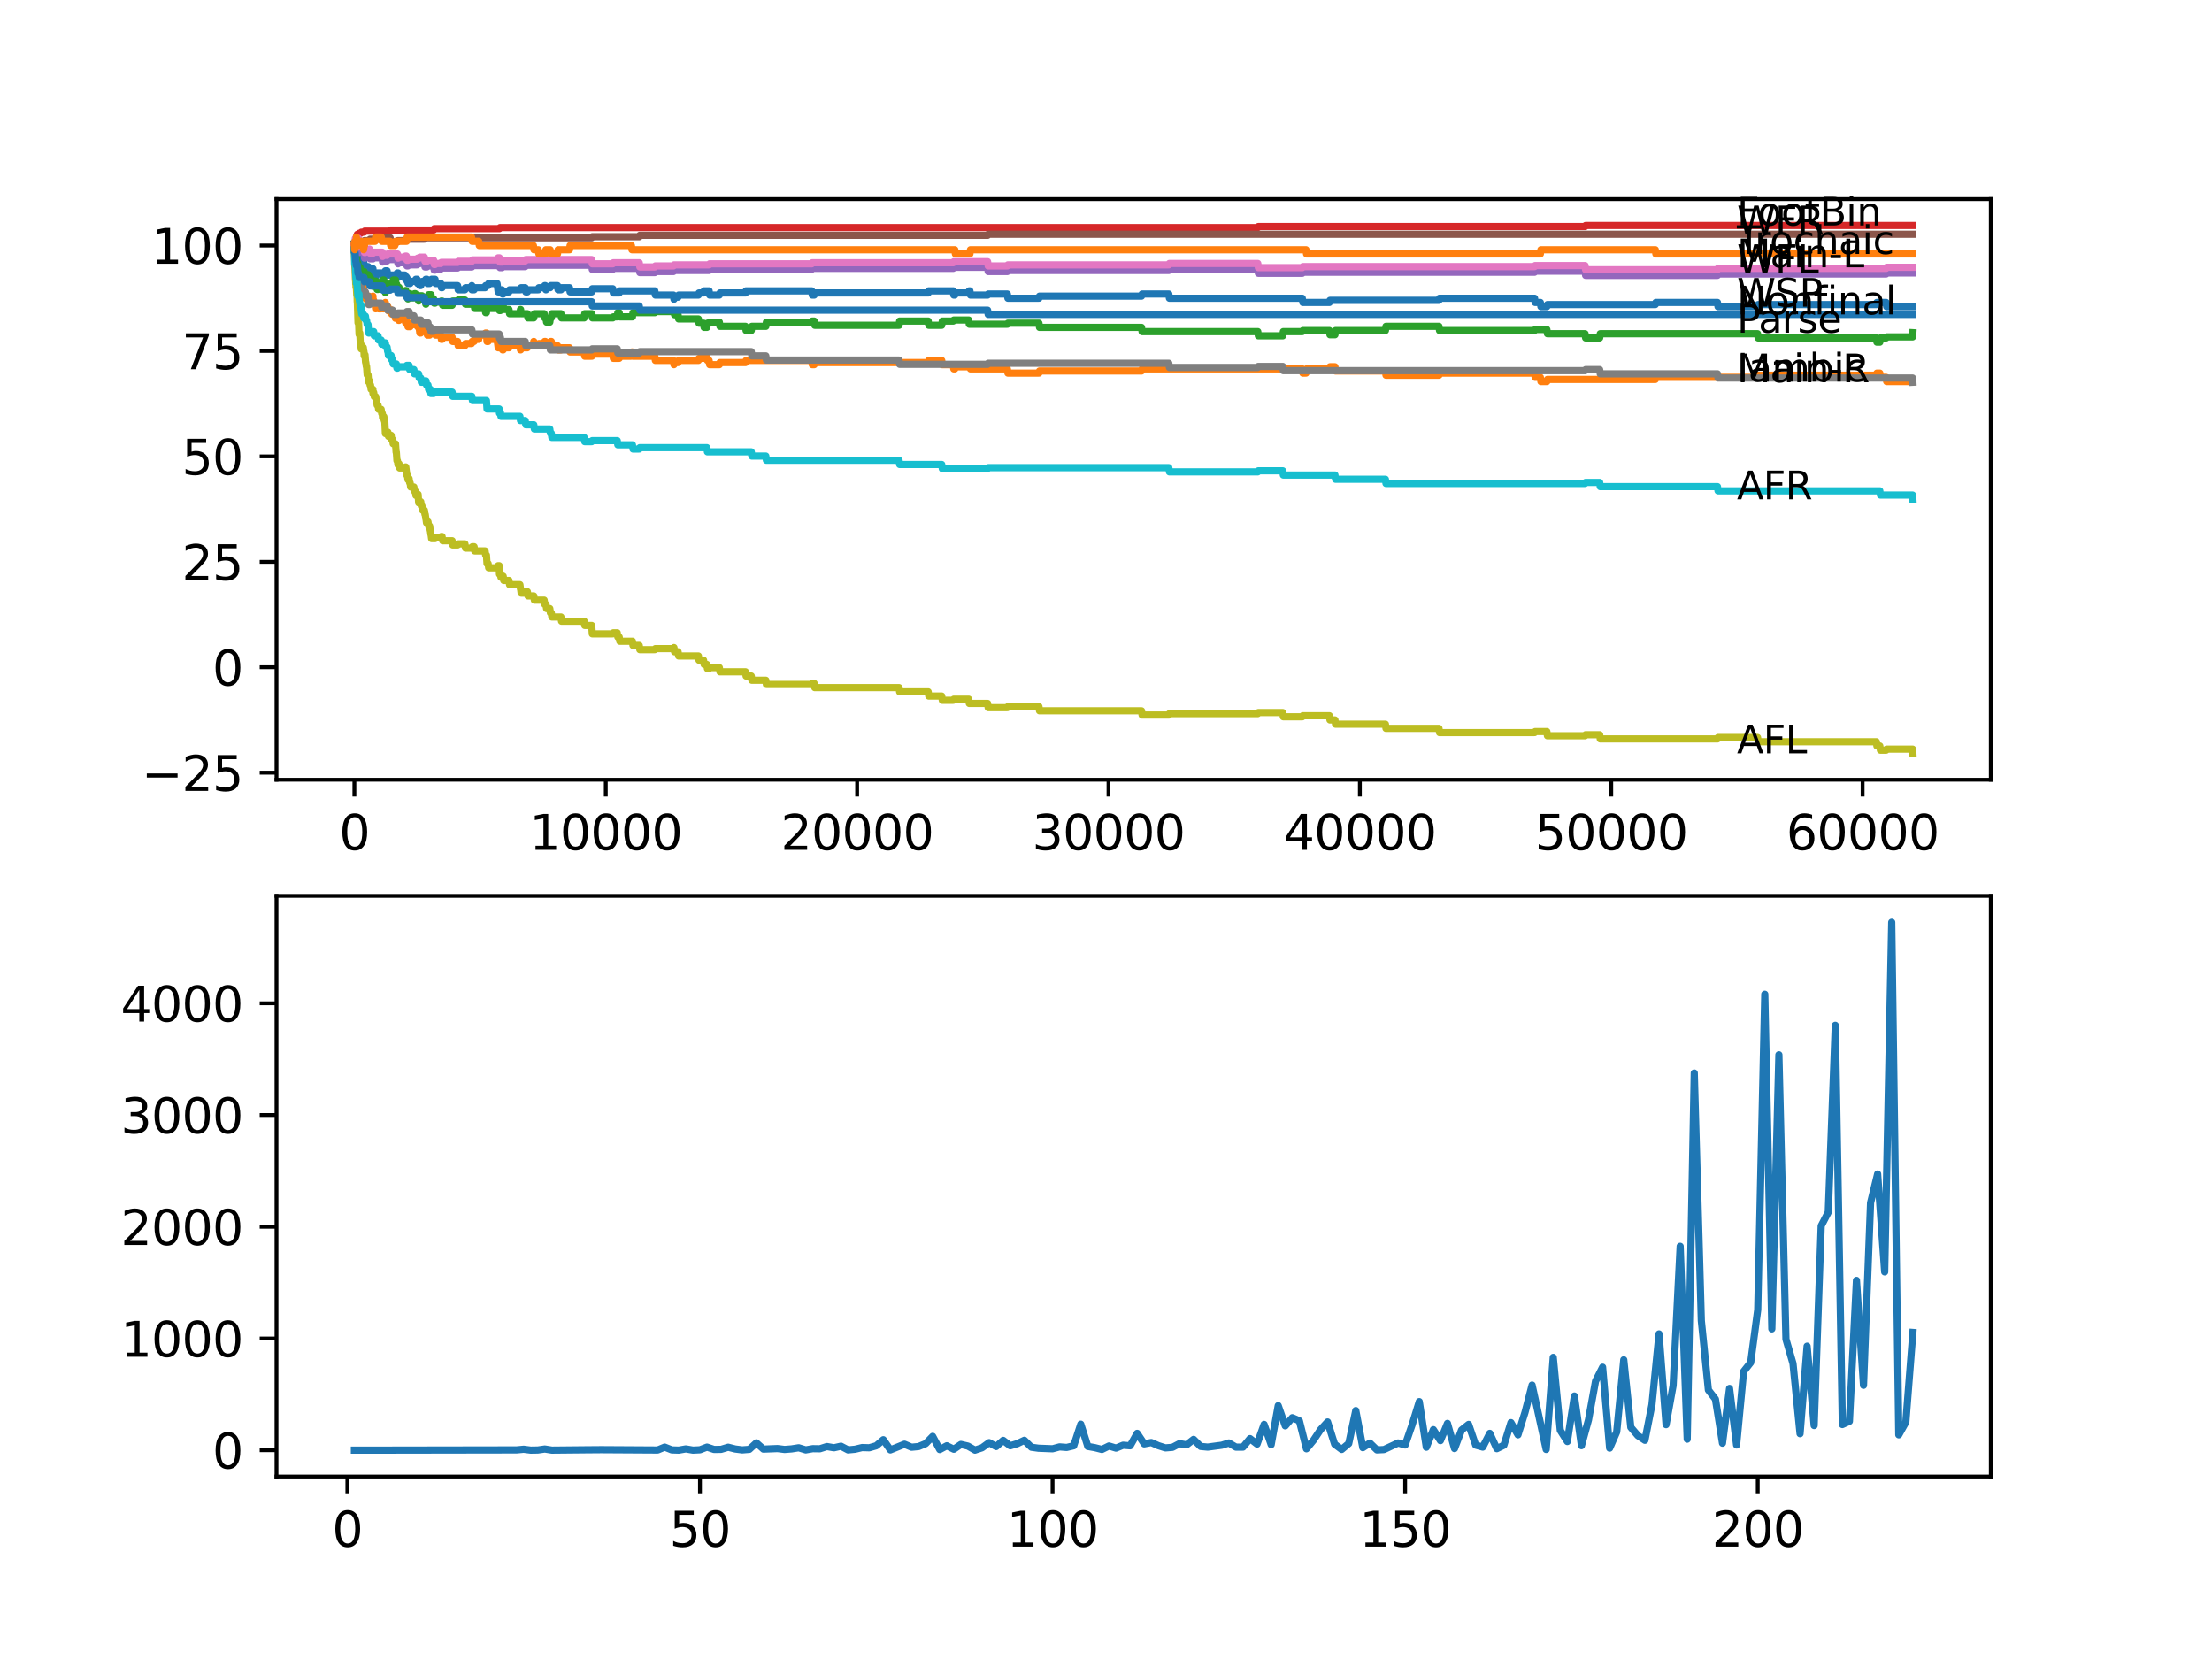 <?xml version="1.0" encoding="utf-8" standalone="no"?>
<!DOCTYPE svg PUBLIC "-//W3C//DTD SVG 1.1//EN"
  "http://www.w3.org/Graphics/SVG/1.1/DTD/svg11.dtd">
<svg xmlns:xlink="http://www.w3.org/1999/xlink" width="460.8pt" height="345.6pt" viewBox="0 0 460.8 345.6" xmlns="http://www.w3.org/2000/svg" version="1.1">
 <defs>
  <style type="text/css">*{stroke-linejoin: round; stroke-linecap: butt}</style>
 </defs>
 <g id="figure_1">
  <g id="patch_1">
   <path d="M 0 345.6 
L 460.8 345.6 
L 460.8 0 
L 0 0 
z
" style="fill: #ffffff"/>
  </g>
  <g id="axes_1">
   <g id="patch_2">
    <path d="M 57.6 162.432 
L 414.72 162.432 
L 414.72 41.472 
L 57.6 41.472 
z
" style="fill: #ffffff"/>
   </g>
   <g id="matplotlib.axis_1">
    <g id="xtick_1">
     <g id="line2d_1">
      <defs>
       <path id="m7b3e3ce35e" d="M 0 0 
L 0 3.5 
" style="stroke: #000000; stroke-width: 0.8"/>
      </defs>
      <g>
       <use xlink:href="#m7b3e3ce35e" x="73.827" y="162.432" style="stroke: #000000; stroke-width: 0.8"/>
      </g>
     </g>
     <g id="text_1">
      <!-- 0 -->
      <g transform="translate(70.646 177.03)scale(0.1 -0.1)">
       <defs>
        <path id="DejaVuSans-30" d="M 2034 4250 
Q 1547 4250 1301 3770 
Q 1056 3291 1056 2328 
Q 1056 1369 1301 889 
Q 1547 409 2034 409 
Q 2525 409 2770 889 
Q 3016 1369 3016 2328 
Q 3016 3291 2770 3770 
Q 2525 4250 2034 4250 
z
M 2034 4750 
Q 2819 4750 3233 4129 
Q 3647 3509 3647 2328 
Q 3647 1150 3233 529 
Q 2819 -91 2034 -91 
Q 1250 -91 836 529 
Q 422 1150 422 2328 
Q 422 3509 836 4129 
Q 1250 4750 2034 4750 
z
" transform="scale(0.016)"/>
       </defs>
       <use xlink:href="#DejaVuSans-30"/>
      </g>
     </g>
    </g>
    <g id="xtick_2">
     <g id="line2d_2">
      <g>
       <use xlink:href="#m7b3e3ce35e" x="126.192" y="162.432" style="stroke: #000000; stroke-width: 0.8"/>
      </g>
     </g>
     <g id="text_2">
      <!-- 10000 -->
      <g transform="translate(110.286 177.03)scale(0.1 -0.1)">
       <defs>
        <path id="DejaVuSans-31" d="M 794 531 
L 1825 531 
L 1825 4091 
L 703 3866 
L 703 4441 
L 1819 4666 
L 2450 4666 
L 2450 531 
L 3481 531 
L 3481 0 
L 794 0 
L 794 531 
z
" transform="scale(0.016)"/>
       </defs>
       <use xlink:href="#DejaVuSans-31"/>
       <use xlink:href="#DejaVuSans-30" x="63.623"/>
       <use xlink:href="#DejaVuSans-30" x="127.246"/>
       <use xlink:href="#DejaVuSans-30" x="190.869"/>
       <use xlink:href="#DejaVuSans-30" x="254.492"/>
      </g>
     </g>
    </g>
    <g id="xtick_3">
     <g id="line2d_3">
      <g>
       <use xlink:href="#m7b3e3ce35e" x="178.556" y="162.432" style="stroke: #000000; stroke-width: 0.8"/>
      </g>
     </g>
     <g id="text_3">
      <!-- 20000 -->
      <g transform="translate(162.65 177.03)scale(0.1 -0.1)">
       <defs>
        <path id="DejaVuSans-32" d="M 1228 531 
L 3431 531 
L 3431 0 
L 469 0 
L 469 531 
Q 828 903 1448 1529 
Q 2069 2156 2228 2338 
Q 2531 2678 2651 2914 
Q 2772 3150 2772 3378 
Q 2772 3750 2511 3984 
Q 2250 4219 1831 4219 
Q 1534 4219 1204 4116 
Q 875 4013 500 3803 
L 500 4441 
Q 881 4594 1212 4672 
Q 1544 4750 1819 4750 
Q 2544 4750 2975 4387 
Q 3406 4025 3406 3419 
Q 3406 3131 3298 2873 
Q 3191 2616 2906 2266 
Q 2828 2175 2409 1742 
Q 1991 1309 1228 531 
z
" transform="scale(0.016)"/>
       </defs>
       <use xlink:href="#DejaVuSans-32"/>
       <use xlink:href="#DejaVuSans-30" x="63.623"/>
       <use xlink:href="#DejaVuSans-30" x="127.246"/>
       <use xlink:href="#DejaVuSans-30" x="190.869"/>
       <use xlink:href="#DejaVuSans-30" x="254.492"/>
      </g>
     </g>
    </g>
    <g id="xtick_4">
     <g id="line2d_4">
      <g>
       <use xlink:href="#m7b3e3ce35e" x="230.921" y="162.432" style="stroke: #000000; stroke-width: 0.8"/>
      </g>
     </g>
     <g id="text_4">
      <!-- 30000 -->
      <g transform="translate(215.015 177.03)scale(0.1 -0.1)">
       <defs>
        <path id="DejaVuSans-33" d="M 2597 2516 
Q 3050 2419 3304 2112 
Q 3559 1806 3559 1356 
Q 3559 666 3084 287 
Q 2609 -91 1734 -91 
Q 1441 -91 1130 -33 
Q 819 25 488 141 
L 488 750 
Q 750 597 1062 519 
Q 1375 441 1716 441 
Q 2309 441 2620 675 
Q 2931 909 2931 1356 
Q 2931 1769 2642 2001 
Q 2353 2234 1838 2234 
L 1294 2234 
L 1294 2753 
L 1863 2753 
Q 2328 2753 2575 2939 
Q 2822 3125 2822 3475 
Q 2822 3834 2567 4026 
Q 2313 4219 1838 4219 
Q 1578 4219 1281 4162 
Q 984 4106 628 3988 
L 628 4550 
Q 988 4650 1302 4700 
Q 1616 4750 1894 4750 
Q 2613 4750 3031 4423 
Q 3450 4097 3450 3541 
Q 3450 3153 3228 2886 
Q 3006 2619 2597 2516 
z
" transform="scale(0.016)"/>
       </defs>
       <use xlink:href="#DejaVuSans-33"/>
       <use xlink:href="#DejaVuSans-30" x="63.623"/>
       <use xlink:href="#DejaVuSans-30" x="127.246"/>
       <use xlink:href="#DejaVuSans-30" x="190.869"/>
       <use xlink:href="#DejaVuSans-30" x="254.492"/>
      </g>
     </g>
    </g>
    <g id="xtick_5">
     <g id="line2d_5">
      <g>
       <use xlink:href="#m7b3e3ce35e" x="283.285" y="162.432" style="stroke: #000000; stroke-width: 0.8"/>
      </g>
     </g>
     <g id="text_5">
      <!-- 40000 -->
      <g transform="translate(267.379 177.03)scale(0.1 -0.1)">
       <defs>
        <path id="DejaVuSans-34" d="M 2419 4116 
L 825 1625 
L 2419 1625 
L 2419 4116 
z
M 2253 4666 
L 3047 4666 
L 3047 1625 
L 3713 1625 
L 3713 1100 
L 3047 1100 
L 3047 0 
L 2419 0 
L 2419 1100 
L 313 1100 
L 313 1709 
L 2253 4666 
z
" transform="scale(0.016)"/>
       </defs>
       <use xlink:href="#DejaVuSans-34"/>
       <use xlink:href="#DejaVuSans-30" x="63.623"/>
       <use xlink:href="#DejaVuSans-30" x="127.246"/>
       <use xlink:href="#DejaVuSans-30" x="190.869"/>
       <use xlink:href="#DejaVuSans-30" x="254.492"/>
      </g>
     </g>
    </g>
    <g id="xtick_6">
     <g id="line2d_6">
      <g>
       <use xlink:href="#m7b3e3ce35e" x="335.65" y="162.432" style="stroke: #000000; stroke-width: 0.8"/>
      </g>
     </g>
     <g id="text_6">
      <!-- 50000 -->
      <g transform="translate(319.744 177.03)scale(0.1 -0.1)">
       <defs>
        <path id="DejaVuSans-35" d="M 691 4666 
L 3169 4666 
L 3169 4134 
L 1269 4134 
L 1269 2991 
Q 1406 3038 1543 3061 
Q 1681 3084 1819 3084 
Q 2600 3084 3056 2656 
Q 3513 2228 3513 1497 
Q 3513 744 3044 326 
Q 2575 -91 1722 -91 
Q 1428 -91 1123 -41 
Q 819 9 494 109 
L 494 744 
Q 775 591 1075 516 
Q 1375 441 1709 441 
Q 2250 441 2565 725 
Q 2881 1009 2881 1497 
Q 2881 1984 2565 2268 
Q 2250 2553 1709 2553 
Q 1456 2553 1204 2497 
Q 953 2441 691 2322 
L 691 4666 
z
" transform="scale(0.016)"/>
       </defs>
       <use xlink:href="#DejaVuSans-35"/>
       <use xlink:href="#DejaVuSans-30" x="63.623"/>
       <use xlink:href="#DejaVuSans-30" x="127.246"/>
       <use xlink:href="#DejaVuSans-30" x="190.869"/>
       <use xlink:href="#DejaVuSans-30" x="254.492"/>
      </g>
     </g>
    </g>
    <g id="xtick_7">
     <g id="line2d_7">
      <g>
       <use xlink:href="#m7b3e3ce35e" x="388.014" y="162.432" style="stroke: #000000; stroke-width: 0.8"/>
      </g>
     </g>
     <g id="text_7">
      <!-- 60000 -->
      <g transform="translate(372.108 177.03)scale(0.1 -0.1)">
       <defs>
        <path id="DejaVuSans-36" d="M 2113 2584 
Q 1688 2584 1439 2293 
Q 1191 2003 1191 1497 
Q 1191 994 1439 701 
Q 1688 409 2113 409 
Q 2538 409 2786 701 
Q 3034 994 3034 1497 
Q 3034 2003 2786 2293 
Q 2538 2584 2113 2584 
z
M 3366 4563 
L 3366 3988 
Q 3128 4100 2886 4159 
Q 2644 4219 2406 4219 
Q 1781 4219 1451 3797 
Q 1122 3375 1075 2522 
Q 1259 2794 1537 2939 
Q 1816 3084 2150 3084 
Q 2853 3084 3261 2657 
Q 3669 2231 3669 1497 
Q 3669 778 3244 343 
Q 2819 -91 2113 -91 
Q 1303 -91 875 529 
Q 447 1150 447 2328 
Q 447 3434 972 4092 
Q 1497 4750 2381 4750 
Q 2619 4750 2861 4703 
Q 3103 4656 3366 4563 
z
" transform="scale(0.016)"/>
       </defs>
       <use xlink:href="#DejaVuSans-36"/>
       <use xlink:href="#DejaVuSans-30" x="63.623"/>
       <use xlink:href="#DejaVuSans-30" x="127.246"/>
       <use xlink:href="#DejaVuSans-30" x="190.869"/>
       <use xlink:href="#DejaVuSans-30" x="254.492"/>
      </g>
     </g>
    </g>
   </g>
   <g id="matplotlib.axis_2">
    <g id="ytick_1">
     <g id="line2d_8">
      <defs>
       <path id="m763a0b70b1" d="M 0 0 
L -3.5 0 
" style="stroke: #000000; stroke-width: 0.8"/>
      </defs>
      <g>
       <use xlink:href="#m763a0b70b1" x="57.6" y="160.96" style="stroke: #000000; stroke-width: 0.8"/>
      </g>
     </g>
     <g id="text_8">
      <!-- −25 -->
      <g transform="translate(29.495 164.76)scale(0.1 -0.1)">
       <defs>
        <path id="DejaVuSans-2212" d="M 678 2272 
L 4684 2272 
L 4684 1741 
L 678 1741 
L 678 2272 
z
" transform="scale(0.016)"/>
       </defs>
       <use xlink:href="#DejaVuSans-2212"/>
       <use xlink:href="#DejaVuSans-32" x="83.789"/>
       <use xlink:href="#DejaVuSans-35" x="147.412"/>
      </g>
     </g>
    </g>
    <g id="ytick_2">
     <g id="line2d_9">
      <g>
       <use xlink:href="#m763a0b70b1" x="57.6" y="138.997" style="stroke: #000000; stroke-width: 0.8"/>
      </g>
     </g>
     <g id="text_9">
      <!-- 0 -->
      <g transform="translate(44.237 142.796)scale(0.1 -0.1)">
       <use xlink:href="#DejaVuSans-30"/>
      </g>
     </g>
    </g>
    <g id="ytick_3">
     <g id="line2d_10">
      <g>
       <use xlink:href="#m763a0b70b1" x="57.6" y="117.034" style="stroke: #000000; stroke-width: 0.8"/>
      </g>
     </g>
     <g id="text_10">
      <!-- 25 -->
      <g transform="translate(37.875 120.833)scale(0.1 -0.1)">
       <use xlink:href="#DejaVuSans-32"/>
       <use xlink:href="#DejaVuSans-35" x="63.623"/>
      </g>
     </g>
    </g>
    <g id="ytick_4">
     <g id="line2d_11">
      <g>
       <use xlink:href="#m763a0b70b1" x="57.6" y="95.07" style="stroke: #000000; stroke-width: 0.8"/>
      </g>
     </g>
     <g id="text_11">
      <!-- 50 -->
      <g transform="translate(37.875 98.869)scale(0.1 -0.1)">
       <use xlink:href="#DejaVuSans-35"/>
       <use xlink:href="#DejaVuSans-30" x="63.623"/>
      </g>
     </g>
    </g>
    <g id="ytick_5">
     <g id="line2d_12">
      <g>
       <use xlink:href="#m763a0b70b1" x="57.6" y="73.107" style="stroke: #000000; stroke-width: 0.8"/>
      </g>
     </g>
     <g id="text_12">
      <!-- 75 -->
      <g transform="translate(37.875 76.906)scale(0.1 -0.1)">
       <defs>
        <path id="DejaVuSans-37" d="M 525 4666 
L 3525 4666 
L 3525 4397 
L 1831 0 
L 1172 0 
L 2766 4134 
L 525 4134 
L 525 4666 
z
" transform="scale(0.016)"/>
       </defs>
       <use xlink:href="#DejaVuSans-37"/>
       <use xlink:href="#DejaVuSans-35" x="63.623"/>
      </g>
     </g>
    </g>
    <g id="ytick_6">
     <g id="line2d_13">
      <g>
       <use xlink:href="#m763a0b70b1" x="57.6" y="51.143" style="stroke: #000000; stroke-width: 0.8"/>
      </g>
     </g>
     <g id="text_13">
      <!-- 100 -->
      <g transform="translate(31.512 54.942)scale(0.1 -0.1)">
       <use xlink:href="#DejaVuSans-31"/>
       <use xlink:href="#DejaVuSans-30" x="63.623"/>
       <use xlink:href="#DejaVuSans-30" x="127.246"/>
      </g>
     </g>
    </g>
   </g>
   <g id="line2d_14">
    <path d="M 73.833 50.85 
L 73.958 53.486 
L 73.969 53.486 
L 74.011 52.461 
L 74.047 53.779 
L 74.068 53.34 
L 74.152 54.218 
L 74.178 53.925 
L 74.22 53.925 
L 74.335 55.243 
L 74.351 55.243 
L 74.377 56.122 
L 74.456 54.511 
L 74.534 54.511 
L 74.65 53.779 
L 74.692 53.779 
L 74.807 54.877 
L 74.985 54.877 
L 75.105 53.998 
L 75.168 53.998 
L 75.283 55.316 
L 75.398 54.877 
L 75.629 54.877 
L 75.744 54.438 
L 75.823 55.316 
L 75.854 55.097 
L 75.922 55.097 
L 76.037 55.975 
L 76.053 55.536 
L 76.058 56.414 
L 76.142 56.414 
L 76.194 56.414 
L 76.31 55.975 
L 76.482 55.975 
L 76.598 55.536 
L 76.687 55.536 
L 76.734 56.414 
L 76.797 55.975 
L 76.859 55.975 
L 76.975 56.854 
L 77.184 56.854 
L 77.299 56.414 
L 77.676 56.414 
L 77.692 55.975 
L 77.697 56.854 
L 77.781 56.854 
L 78.132 56.854 
L 78.247 57.732 
L 78.273 57.732 
L 78.388 57.293 
L 78.446 57.293 
L 78.561 56.854 
L 79.692 56.854 
L 79.808 57.732 
L 79.965 57.732 
L 80.08 57.293 
L 80.158 57.293 
L 80.279 56.414 
L 80.635 56.414 
L 80.75 57.293 
L 82.253 57.293 
L 82.368 58.172 
L 82.394 58.172 
L 82.515 57.293 
L 82.635 57.293 
L 82.75 56.854 
L 82.923 56.854 
L 83.038 57.732 
L 83.133 57.732 
L 83.248 57.293 
L 84.353 57.293 
L 84.468 58.172 
L 84.531 58.172 
L 84.646 57.732 
L 84.688 57.732 
L 84.803 58.611 
L 84.887 58.611 
L 84.986 58.172 
L 84.992 59.05 
L 85.431 59.05 
L 85.547 58.611 
L 86.521 58.611 
L 86.636 58.172 
L 86.882 58.172 
L 86.997 59.05 
L 87.097 59.05 
L 87.212 58.611 
L 87.343 58.611 
L 87.458 59.489 
L 87.652 59.489 
L 87.767 59.05 
L 87.903 59.05 
L 88.018 58.611 
L 88.589 58.611 
L 88.704 58.172 
L 88.924 58.172 
L 89.039 59.05 
L 89.5 59.05 
L 89.615 58.611 
L 89.793 58.611 
L 89.909 58.172 
L 90.626 58.172 
L 90.741 59.05 
L 91.836 59.05 
L 91.951 59.929 
L 92.097 59.929 
L 92.213 59.489 
L 95.328 59.489 
L 95.444 60.368 
L 96.852 60.368 
L 96.967 59.929 
L 98.229 59.929 
L 98.297 59.489 
L 98.303 60.368 
L 98.334 60.368 
L 98.763 60.368 
L 98.879 59.929 
L 101.052 59.929 
L 101.167 59.489 
L 101.685 59.489 
L 101.801 59.05 
L 103.544 59.05 
L 103.66 59.929 
L 103.665 59.929 
L 103.78 60.807 
L 104.016 60.807 
L 104.131 60.368 
L 104.581 60.368 
L 104.696 61.246 
L 104.827 61.246 
L 104.942 60.807 
L 106.032 60.807 
L 106.147 60.368 
L 108.451 60.368 
L 108.566 59.929 
L 109.414 59.929 
L 109.53 60.807 
L 109.865 60.807 
L 109.98 60.368 
L 112.148 60.368 
L 112.263 59.929 
L 113.357 59.929 
L 113.473 59.489 
L 113.598 59.489 
L 113.714 60.368 
L 113.745 60.368 
L 113.86 59.929 
L 114.609 59.929 
L 114.724 59.489 
L 116.138 59.489 
L 116.253 60.368 
L 116.861 60.368 
L 116.976 59.929 
L 118.641 59.929 
L 118.756 60.807 
L 123.265 60.807 
L 123.39 60.148 
L 127.653 60.148 
L 127.768 61.027 
L 128.993 61.027 
L 129.109 60.588 
L 136.408 60.588 
L 136.523 61.466 
L 140.299 61.466 
L 140.398 62.345 
L 140.409 61.905 
L 141.257 61.905 
L 141.372 61.466 
L 145.494 61.466 
L 145.609 61.027 
L 146.567 61.027 
L 146.682 60.588 
L 147.719 60.588 
L 147.834 61.466 
L 149.855 61.466 
L 149.971 61.027 
L 155.307 61.027 
L 155.422 60.588 
L 169.094 60.588 
L 169.209 61.466 
L 169.613 61.466 
L 169.728 61.027 
L 193.36 61.027 
L 193.475 60.588 
L 198.575 60.588 
L 198.691 61.466 
L 198.905 61.466 
L 199.02 61.027 
L 201.801 61.027 
L 201.916 60.588 
L 202.047 60.588 
L 202.162 61.466 
L 205.739 61.466 
L 205.854 61.246 
L 209.849 61.246 
L 209.965 62.125 
L 216.432 62.125 
L 216.547 61.686 
L 237.802 61.686 
L 237.917 61.246 
L 243.488 61.246 
L 243.604 62.125 
L 271.289 62.125 
L 271.404 63.003 
L 276.939 63.003 
L 277.054 62.564 
L 299.765 62.564 
L 299.88 62.125 
L 319.679 62.125 
L 319.794 63.003 
L 320.883 63.003 
L 320.998 63.882 
L 322.239 63.882 
L 322.355 63.443 
L 344.835 63.443 
L 344.95 63.003 
L 357.779 63.003 
L 357.894 63.882 
L 366.136 63.882 
L 366.252 63.443 
L 390.879 63.443 
L 390.994 63.003 
L 392.916 63.003 
L 393.031 63.882 
L 398.487 63.882 
L 398.487 63.882 
" clip-path="url(#pbed2973203)" style="fill: none; stroke: #1f77b4; stroke-width: 1.5; stroke-linecap: square"/>
   </g>
   <g id="line2d_15">
    <path d="M 73.833 51.143 
L 73.969 55.829 
L 74 55.829 
L 74.084 58.464 
L 74.121 57.586 
L 74.22 57.586 
L 74.252 57.439 
L 74.335 58.757 
L 74.351 58.757 
L 74.377 59.636 
L 74.456 58.025 
L 74.498 58.025 
L 74.534 58.904 
L 74.608 58.172 
L 74.692 58.172 
L 74.807 59.489 
L 74.948 59.489 
L 74.985 60.368 
L 75.058 59.489 
L 75.168 59.489 
L 75.226 60.368 
L 75.278 59.929 
L 75.283 59.929 
L 75.398 59.489 
L 75.629 59.489 
L 75.681 59.05 
L 75.686 59.929 
L 75.734 59.929 
L 75.744 59.929 
L 75.859 60.807 
L 75.922 60.807 
L 76.037 61.686 
L 76.053 61.246 
L 76.058 62.125 
L 76.142 62.125 
L 76.194 62.125 
L 76.31 61.686 
L 76.367 61.686 
L 76.482 62.564 
L 76.598 62.125 
L 76.734 62.125 
L 76.849 61.686 
L 76.859 61.686 
L 76.975 62.564 
L 77.184 62.564 
L 77.299 62.125 
L 77.676 62.125 
L 77.692 61.686 
L 77.697 62.564 
L 77.781 62.564 
L 77.849 62.564 
L 77.964 63.443 
L 78.132 63.443 
L 78.247 64.321 
L 78.273 64.321 
L 78.388 63.882 
L 78.446 63.882 
L 78.561 63.443 
L 78.755 63.443 
L 78.87 64.321 
L 79.436 64.321 
L 79.551 63.443 
L 79.692 63.443 
L 79.808 64.321 
L 79.965 64.321 
L 80.08 63.882 
L 80.158 63.882 
L 80.279 63.003 
L 80.394 63.882 
L 80.808 63.882 
L 80.923 64.761 
L 81.268 64.761 
L 81.384 64.541 
L 81.478 64.541 
L 81.593 65.419 
L 82.253 65.419 
L 82.368 66.298 
L 82.394 66.298 
L 82.515 65.419 
L 82.567 65.419 
L 82.635 66.298 
L 82.677 65.859 
L 82.923 65.859 
L 83.038 66.737 
L 83.133 66.737 
L 83.248 66.298 
L 84.353 66.298 
L 84.468 67.177 
L 84.531 67.177 
L 84.646 66.737 
L 84.688 66.737 
L 84.803 67.616 
L 84.887 67.616 
L 84.986 67.177 
L 84.992 68.055 
L 85.431 68.055 
L 85.547 67.616 
L 86.521 67.616 
L 86.636 67.177 
L 86.882 67.177 
L 86.997 68.055 
L 87.097 68.055 
L 87.207 67.616 
L 87.322 68.494 
L 87.343 68.494 
L 87.458 69.373 
L 87.652 69.373 
L 87.767 68.934 
L 87.903 68.934 
L 88.018 68.494 
L 88.589 68.494 
L 88.704 68.055 
L 88.736 68.055 
L 88.851 68.934 
L 88.924 68.934 
L 89.039 69.812 
L 89.5 69.812 
L 89.615 69.373 
L 89.793 69.373 
L 89.909 68.934 
L 90.626 68.934 
L 90.741 69.812 
L 91.836 69.812 
L 91.951 70.691 
L 92.097 70.691 
L 92.213 70.251 
L 94.187 70.251 
L 94.302 71.13 
L 95.328 71.13 
L 95.444 72.009 
L 96.852 72.009 
L 96.967 71.569 
L 98.229 71.569 
L 98.345 71.13 
L 98.763 71.13 
L 98.879 70.691 
L 99.727 70.691 
L 99.842 69.812 
L 101.052 69.812 
L 101.167 69.373 
L 101.335 69.373 
L 101.455 71.13 
L 101.685 71.13 
L 101.801 70.691 
L 103.544 70.691 
L 103.66 71.569 
L 103.665 71.569 
L 103.78 72.448 
L 104.016 72.448 
L 104.131 72.009 
L 104.581 72.009 
L 104.696 72.887 
L 104.827 72.887 
L 104.942 72.448 
L 106.032 72.448 
L 106.147 72.009 
L 108.31 72.009 
L 108.425 72.887 
L 108.451 72.887 
L 108.566 72.448 
L 109.865 72.448 
L 109.98 72.009 
L 111.121 72.009 
L 111.2 71.13 
L 111.231 72.009 
L 112.148 72.009 
L 112.263 71.569 
L 113.357 71.569 
L 113.473 71.13 
L 113.598 71.13 
L 113.714 72.009 
L 113.745 72.009 
L 113.86 71.569 
L 114.609 71.569 
L 114.724 71.13 
L 114.845 71.13 
L 114.96 72.009 
L 116.138 72.009 
L 116.253 72.887 
L 116.861 72.887 
L 116.976 72.448 
L 118.641 72.448 
L 118.756 73.326 
L 121.694 73.326 
L 121.809 74.205 
L 123.301 74.205 
L 123.417 73.766 
L 127.653 73.766 
L 127.768 74.644 
L 128.993 74.644 
L 129.109 74.205 
L 131.533 74.205 
L 131.648 73.326 
L 131.748 73.326 
L 131.863 74.205 
L 136.408 74.205 
L 136.523 75.083 
L 140.299 75.083 
L 140.398 75.962 
L 140.409 75.523 
L 141.257 75.523 
L 141.372 75.083 
L 145.494 75.083 
L 145.609 74.644 
L 146.567 74.644 
L 146.682 74.205 
L 147.253 74.205 
L 147.368 75.083 
L 147.719 75.083 
L 147.834 75.962 
L 149.855 75.962 
L 149.971 75.523 
L 155.307 75.523 
L 155.422 75.083 
L 169.094 75.083 
L 169.209 75.962 
L 169.613 75.962 
L 169.728 75.523 
L 193.36 75.523 
L 193.475 75.083 
L 196.182 75.083 
L 196.298 75.962 
L 198.575 75.962 
L 198.691 76.84 
L 198.905 76.84 
L 199.02 76.401 
L 201.801 76.401 
L 201.916 75.962 
L 202.047 75.962 
L 202.162 76.84 
L 209.849 76.84 
L 209.965 77.719 
L 216.432 77.719 
L 216.547 77.28 
L 237.802 77.28 
L 237.917 76.84 
L 271.289 76.84 
L 271.404 77.719 
L 272.064 77.719 
L 272.179 76.84 
L 276.939 76.84 
L 277.054 76.401 
L 278.096 76.401 
L 278.211 77.28 
L 288.611 77.28 
L 288.726 78.158 
L 299.765 78.158 
L 299.88 77.719 
L 319.679 77.719 
L 319.794 78.598 
L 320.883 78.598 
L 320.998 79.476 
L 322.239 79.476 
L 322.355 79.037 
L 344.835 79.037 
L 344.95 78.598 
L 366.136 78.598 
L 366.252 78.158 
L 390.879 78.158 
L 390.994 77.719 
L 391.601 77.719 
L 391.717 78.598 
L 392.916 78.598 
L 393.031 79.476 
L 398.487 79.476 
L 398.487 79.476 
" clip-path="url(#pbed2973203)" style="fill: none; stroke: #ff7f0e; stroke-width: 1.5; stroke-linecap: square"/>
   </g>
   <g id="line2d_16">
    <path d="M 73.833 50.85 
L 73.843 50.85 
L 73.848 50.411 
L 73.943 51.583 
L 73.969 52.461 
L 74.006 51.436 
L 74.053 51.436 
L 74.147 51.436 
L 74.273 54.657 
L 74.294 54.657 
L 74.409 55.536 
L 74.414 55.536 
L 74.456 55.682 
L 74.534 54.804 
L 74.65 55.682 
L 74.712 55.682 
L 74.781 57.439 
L 74.828 56.561 
L 74.948 56.561 
L 74.985 55.682 
L 75.032 57.439 
L 75.053 57.439 
L 75.681 57.439 
L 75.796 56.561 
L 75.859 56.561 
L 75.974 57.439 
L 76.037 57.439 
L 76.053 58.318 
L 76.132 57.22 
L 76.142 57.22 
L 76.194 57.22 
L 76.31 58.098 
L 76.367 58.098 
L 76.482 57.22 
L 76.598 58.098 
L 76.671 58.098 
L 76.734 57.22 
L 76.781 58.098 
L 76.859 58.098 
L 76.975 57.879 
L 77.184 57.879 
L 77.299 58.757 
L 77.676 58.757 
L 77.692 59.636 
L 77.786 59.416 
L 77.849 59.416 
L 77.964 58.538 
L 78.273 58.538 
L 78.388 59.416 
L 78.446 59.416 
L 78.561 60.295 
L 78.755 60.295 
L 78.87 59.416 
L 79.404 59.416 
L 79.52 58.538 
L 79.692 58.538 
L 79.808 58.318 
L 79.965 58.318 
L 80.08 59.196 
L 80.158 59.196 
L 80.279 60.954 
L 80.394 60.075 
L 80.808 60.075 
L 80.923 59.196 
L 81.268 59.196 
L 81.384 60.075 
L 81.478 60.075 
L 81.593 59.196 
L 81.787 59.196 
L 81.902 58.318 
L 82.394 58.318 
L 82.515 60.075 
L 82.567 60.075 
L 82.635 59.196 
L 82.677 60.075 
L 82.923 60.075 
L 83.038 59.855 
L 83.133 59.855 
L 83.248 60.734 
L 84.353 60.734 
L 84.468 60.514 
L 84.531 60.514 
L 84.646 61.393 
L 84.887 61.393 
L 84.986 62.271 
L 84.997 62.052 
L 85.222 62.052 
L 85.337 61.173 
L 85.431 61.173 
L 85.547 62.052 
L 86.222 62.052 
L 86.337 61.173 
L 86.521 61.173 
L 86.636 62.052 
L 86.882 62.052 
L 86.997 61.832 
L 87.097 61.832 
L 87.207 62.711 
L 87.322 61.832 
L 87.343 61.832 
L 87.458 61.612 
L 87.903 61.612 
L 88.018 62.491 
L 88.589 62.491 
L 88.704 63.37 
L 88.736 63.37 
L 88.851 62.491 
L 88.924 62.491 
L 89.039 62.271 
L 89.16 62.271 
L 89.275 61.393 
L 89.5 61.393 
L 89.615 62.271 
L 89.647 62.271 
L 89.762 61.393 
L 89.793 61.393 
L 89.909 62.271 
L 90.338 62.271 
L 90.453 63.15 
L 90.626 63.15 
L 90.741 62.93 
L 91.836 62.93 
L 91.951 62.711 
L 92.097 62.711 
L 92.213 63.589 
L 94.187 63.589 
L 94.302 62.711 
L 95.328 62.711 
L 95.444 62.491 
L 96.852 62.491 
L 96.967 63.37 
L 98.763 63.37 
L 98.879 64.248 
L 101.052 64.248 
L 101.167 65.127 
L 101.335 65.127 
L 101.455 63.37 
L 101.685 63.37 
L 101.801 64.248 
L 103.544 64.248 
L 103.66 64.028 
L 103.665 64.028 
L 103.78 63.809 
L 104 63.809 
L 104.016 62.93 
L 104.052 64.687 
L 104.105 64.687 
L 104.241 64.687 
L 104.356 63.809 
L 104.581 63.809 
L 104.696 63.589 
L 104.827 63.589 
L 104.942 64.468 
L 106.032 64.468 
L 106.147 65.346 
L 108.31 65.346 
L 108.425 64.468 
L 108.451 64.468 
L 108.566 65.346 
L 109.865 65.346 
L 109.98 66.225 
L 111.2 66.225 
L 111.315 65.346 
L 113.357 65.346 
L 113.473 66.225 
L 113.745 66.225 
L 113.86 67.103 
L 114.536 67.103 
L 114.651 66.225 
L 114.845 66.225 
L 114.96 65.346 
L 116.861 65.346 
L 116.976 66.225 
L 121.694 66.225 
L 121.809 65.346 
L 123.301 65.346 
L 123.417 66.225 
L 127.653 66.225 
L 127.768 66.005 
L 128.585 66.005 
L 128.7 65.127 
L 128.993 65.127 
L 129.109 66.005 
L 131.748 66.005 
L 131.863 65.127 
L 136.408 65.127 
L 136.523 64.907 
L 140.299 64.907 
L 140.398 64.687 
L 140.514 65.566 
L 141.257 65.566 
L 141.372 66.444 
L 145.494 66.444 
L 145.609 67.323 
L 146.567 67.323 
L 146.682 68.202 
L 147.253 68.202 
L 147.368 67.323 
L 147.719 67.323 
L 147.834 67.103 
L 149.855 67.103 
L 149.971 67.982 
L 155.307 67.982 
L 155.422 68.86 
L 156.506 68.86 
L 156.621 67.982 
L 159.538 67.982 
L 159.653 67.103 
L 169.094 67.103 
L 169.209 66.884 
L 169.613 66.884 
L 169.728 67.762 
L 187.291 67.762 
L 187.406 66.884 
L 193.36 66.884 
L 193.475 67.762 
L 196.182 67.762 
L 196.298 66.884 
L 198.575 66.884 
L 198.691 66.664 
L 201.801 66.664 
L 201.916 67.543 
L 209.849 67.543 
L 209.965 67.323 
L 216.432 67.323 
L 216.547 68.202 
L 237.802 68.202 
L 237.917 69.08 
L 262.02 69.08 
L 262.135 69.959 
L 267.225 69.959 
L 267.34 69.08 
L 271.289 69.08 
L 271.404 68.86 
L 276.939 68.86 
L 277.054 69.739 
L 278.096 69.739 
L 278.211 68.86 
L 288.611 68.86 
L 288.726 67.982 
L 299.765 67.982 
L 299.88 68.86 
L 319.679 68.86 
L 319.794 68.641 
L 322.239 68.641 
L 322.355 69.519 
L 330.199 69.519 
L 330.314 70.398 
L 333.241 70.398 
L 333.356 69.519 
L 366.136 69.519 
L 366.252 70.398 
L 390.879 70.398 
L 390.994 71.276 
L 391.601 71.276 
L 391.717 70.398 
L 392.916 70.398 
L 393.031 70.178 
L 398.435 70.178 
L 398.487 69.3 
L 398.487 69.3 
" clip-path="url(#pbed2973203)" style="fill: none; stroke: #2ca02c; stroke-width: 1.5; stroke-linecap: square"/>
   </g>
   <g id="line2d_17">
    <path d="M 73.833 51.143 
L 73.848 51.143 
L 73.88 51.729 
L 73.964 50.85 
L 74.011 50.85 
L 74.131 50.411 
L 74.147 50.411 
L 74.283 49.24 
L 74.325 49.24 
L 74.445 48.8 
L 74.712 48.8 
L 74.828 48.581 
L 75.168 48.581 
L 75.283 48.361 
L 75.859 48.361 
L 75.974 48.142 
L 81.268 48.142 
L 81.384 47.922 
L 90.338 47.922 
L 90.453 47.629 
L 104.047 47.629 
L 104.162 47.409 
L 262.02 47.409 
L 262.135 47.19 
L 330.199 47.19 
L 330.314 46.97 
L 398.487 46.97 
L 398.487 46.97 
" clip-path="url(#pbed2973203)" style="fill: none; stroke: #d62728; stroke-width: 1.5; stroke-linecap: square"/>
   </g>
   <g id="line2d_18">
    <path d="M 73.833 51.143 
L 73.869 51.143 
L 73.985 50.85 
L 74.707 50.85 
L 74.801 52.607 
L 74.822 52.315 
L 75.241 52.315 
L 75.357 52.022 
L 75.823 52.022 
L 75.943 53.779 
L 76.053 53.779 
L 76.168 53.559 
L 76.687 53.559 
L 76.802 53.266 
L 76.859 53.266 
L 76.975 53.047 
L 77.09 53.925 
L 77.692 53.925 
L 77.807 53.706 
L 79.645 53.706 
L 79.692 54.584 
L 79.755 54.365 
L 80.635 54.365 
L 80.75 54.072 
L 82.792 54.072 
L 82.907 54.95 
L 82.923 54.95 
L 83.038 54.731 
L 84.353 54.731 
L 84.468 54.511 
L 84.651 54.511 
L 84.766 55.39 
L 84.986 55.39 
L 85.102 55.17 
L 86.882 55.17 
L 86.997 54.95 
L 87.343 54.95 
L 87.458 54.731 
L 88.411 54.731 
L 88.526 55.609 
L 88.924 55.609 
L 89.039 55.39 
L 90.338 55.39 
L 90.453 56.268 
L 90.626 56.268 
L 90.741 56.048 
L 91.836 56.048 
L 91.951 55.829 
L 95.328 55.829 
L 95.444 55.609 
L 98.297 55.609 
L 98.413 55.316 
L 103.544 55.316 
L 103.66 55.097 
L 103.665 55.097 
L 103.78 54.877 
L 104.047 54.877 
L 104.162 55.756 
L 104.581 55.756 
L 104.696 55.536 
L 109.414 55.536 
L 109.53 55.243 
L 123.265 55.243 
L 123.38 56.122 
L 127.653 56.122 
L 127.768 55.902 
L 133.172 55.902 
L 133.287 56.781 
L 136.408 56.781 
L 136.523 56.561 
L 140.299 56.561 
L 140.414 56.341 
L 147.719 56.341 
L 147.834 56.122 
L 169.094 56.122 
L 169.209 55.902 
L 198.575 55.902 
L 198.691 55.682 
L 205.739 55.682 
L 205.854 56.561 
L 209.849 56.561 
L 209.965 56.341 
L 243.488 56.341 
L 243.604 56.048 
L 262.02 56.048 
L 262.135 56.927 
L 271.289 56.927 
L 271.404 56.707 
L 319.679 56.707 
L 319.794 56.488 
L 330.199 56.488 
L 330.314 57.366 
L 357.779 57.366 
L 357.894 57.073 
L 392.916 57.073 
L 393.031 56.854 
L 398.487 56.854 
L 398.487 56.854 
" clip-path="url(#pbed2973203)" style="fill: none; stroke: #9467bd; stroke-width: 1.5; stroke-linecap: square"/>
   </g>
   <g id="line2d_19">
    <path d="M 73.833 50.85 
L 73.843 50.85 
L 73.943 50.411 
L 73.948 51.29 
L 73.985 51.29 
L 74.105 50.704 
L 74.152 50.704 
L 74.246 50.411 
L 74.252 51.29 
L 74.445 51.29 
L 74.561 50.558 
L 74.707 50.558 
L 74.822 50.338 
L 75.823 50.338 
L 75.938 50.118 
L 76.975 50.118 
L 77.09 49.825 
L 79.645 49.825 
L 79.76 49.533 
L 81.268 49.533 
L 81.384 50.411 
L 82.792 50.411 
L 82.907 50.118 
L 84.651 50.118 
L 84.766 49.825 
L 88.411 49.825 
L 88.526 49.533 
L 123.265 49.533 
L 123.38 49.313 
L 133.172 49.313 
L 133.287 49.02 
L 205.739 49.02 
L 205.854 48.8 
L 398.487 48.8 
L 398.487 48.8 
" clip-path="url(#pbed2973203)" style="fill: none; stroke: #8c564b; stroke-width: 1.5; stroke-linecap: square"/>
   </g>
   <g id="line2d_20">
    <path d="M 73.833 51.143 
L 73.869 51.143 
L 74.006 49.679 
L 74.707 49.679 
L 74.801 51.436 
L 74.822 51.143 
L 75.241 51.143 
L 75.357 50.85 
L 75.823 50.85 
L 75.943 52.607 
L 76.053 52.607 
L 76.168 52.388 
L 76.687 52.388 
L 76.802 52.095 
L 76.859 52.095 
L 76.975 51.875 
L 77.09 52.754 
L 77.692 52.754 
L 77.807 52.534 
L 79.645 52.534 
L 79.692 53.413 
L 79.755 53.193 
L 80.635 53.193 
L 80.75 52.9 
L 82.792 52.9 
L 82.907 53.779 
L 82.923 53.779 
L 83.038 53.559 
L 84.353 53.559 
L 84.468 53.34 
L 84.651 53.34 
L 84.766 54.218 
L 84.986 54.218 
L 85.102 53.998 
L 86.882 53.998 
L 86.997 53.779 
L 87.343 53.779 
L 87.458 53.559 
L 88.411 53.559 
L 88.526 54.438 
L 88.924 54.438 
L 89.039 54.218 
L 90.338 54.218 
L 90.453 55.097 
L 90.626 55.097 
L 90.741 54.877 
L 91.836 54.877 
L 91.951 54.657 
L 95.328 54.657 
L 95.444 54.438 
L 98.297 54.438 
L 98.413 54.145 
L 103.544 54.145 
L 103.66 53.925 
L 103.665 53.925 
L 103.78 53.706 
L 104.047 53.706 
L 104.162 54.584 
L 104.581 54.584 
L 104.696 54.365 
L 109.414 54.365 
L 109.53 54.072 
L 123.265 54.072 
L 123.38 54.95 
L 127.653 54.95 
L 127.768 54.731 
L 133.172 54.731 
L 133.287 55.609 
L 136.408 55.609 
L 136.523 55.39 
L 140.299 55.39 
L 140.414 55.17 
L 147.719 55.17 
L 147.834 54.95 
L 169.094 54.95 
L 169.209 54.731 
L 198.575 54.731 
L 198.691 54.511 
L 205.739 54.511 
L 205.854 55.39 
L 209.849 55.39 
L 209.965 55.17 
L 243.488 55.17 
L 243.604 54.877 
L 262.02 54.877 
L 262.135 55.756 
L 271.289 55.756 
L 271.404 55.536 
L 319.679 55.536 
L 319.794 55.316 
L 330.199 55.316 
L 330.314 56.195 
L 357.779 56.195 
L 357.894 55.902 
L 392.916 55.902 
L 393.031 55.682 
L 398.487 55.682 
L 398.487 55.682 
" clip-path="url(#pbed2973203)" style="fill: none; stroke: #e377c2; stroke-width: 1.5; stroke-linecap: square"/>
   </g>
   <g id="line2d_21">
    <path d="M 73.833 52.022 
L 73.869 52.022 
L 73.906 55.316 
L 73.995 54.584 
L 74.011 54.584 
L 74.047 54.145 
L 74.089 55.902 
L 74.1 55.902 
L 74.147 56.781 
L 74.21 56.561 
L 74.225 56.561 
L 74.246 58.098 
L 74.341 57.732 
L 74.351 57.732 
L 74.377 57.513 
L 74.419 59.27 
L 74.424 59.27 
L 74.707 59.27 
L 74.801 58.83 
L 74.807 59.709 
L 75.168 59.709 
L 75.226 59.489 
L 75.231 60.368 
L 75.241 60.368 
L 75.357 61.246 
L 75.823 61.246 
L 75.943 60.807 
L 76.126 60.807 
L 76.241 61.686 
L 76.671 61.686 
L 76.791 63.443 
L 76.975 63.443 
L 77.09 63.15 
L 79.404 63.15 
L 79.52 64.028 
L 79.645 64.028 
L 79.76 63.736 
L 80.635 63.736 
L 80.75 64.614 
L 81.787 64.614 
L 81.902 65.493 
L 82.792 65.493 
L 82.907 65.2 
L 84.651 65.2 
L 84.766 64.907 
L 85.222 64.907 
L 85.337 65.786 
L 86.222 65.786 
L 86.337 66.664 
L 87.652 66.664 
L 87.767 67.543 
L 88.411 67.543 
L 88.526 67.25 
L 89.16 67.25 
L 89.275 68.128 
L 89.647 68.128 
L 89.762 69.007 
L 90.338 69.007 
L 90.453 68.714 
L 98.297 68.714 
L 98.413 69.593 
L 104 69.593 
L 104.047 70.471 
L 104.11 70.251 
L 104.241 70.251 
L 104.356 71.13 
L 109.414 71.13 
L 109.53 72.009 
L 114.536 72.009 
L 114.651 72.887 
L 123.265 72.887 
L 123.38 72.667 
L 128.585 72.667 
L 128.7 73.546 
L 133.172 73.546 
L 133.287 73.253 
L 156.506 73.253 
L 156.621 74.132 
L 159.538 74.132 
L 159.653 75.01 
L 187.291 75.01 
L 187.406 75.889 
L 205.739 75.889 
L 205.854 75.669 
L 243.488 75.669 
L 243.604 76.548 
L 262.02 76.548 
L 262.135 76.328 
L 267.225 76.328 
L 267.34 77.207 
L 330.199 77.207 
L 330.314 76.987 
L 333.241 76.987 
L 333.356 77.865 
L 357.779 77.865 
L 357.894 78.744 
L 398.435 78.744 
L 398.487 79.623 
L 398.487 79.623 
" clip-path="url(#pbed2973203)" style="fill: none; stroke: #7f7f7f; stroke-width: 1.5; stroke-linecap: square"/>
   </g>
   <g id="line2d_22">
    <path d="M 73.833 52.022 
L 73.843 52.022 
L 73.937 55.023 
L 73.964 54.365 
L 73.969 54.365 
L 74.105 59.196 
L 74.147 59.196 
L 74.152 58.977 
L 74.157 59.855 
L 74.225 59.563 
L 74.325 61.539 
L 74.346 61.32 
L 74.351 61.32 
L 74.377 61.1 
L 74.419 62.857 
L 74.424 62.857 
L 74.445 62.857 
L 74.582 67.25 
L 74.707 67.25 
L 74.801 69.666 
L 74.828 69.373 
L 74.948 69.373 
L 75.074 72.009 
L 75.168 72.009 
L 75.226 71.789 
L 75.231 72.667 
L 75.268 72.375 
L 75.681 72.375 
L 75.796 73.253 
L 75.823 73.253 
L 75.859 74.132 
L 75.933 73.912 
L 76.037 73.912 
L 76.152 75.449 
L 76.194 75.449 
L 76.31 76.328 
L 76.367 76.328 
L 76.488 78.085 
L 76.671 78.085 
L 76.786 79.549 
L 76.859 79.549 
L 76.975 79.33 
L 77.09 80.208 
L 77.184 80.208 
L 77.299 81.087 
L 77.676 81.087 
L 77.692 81.965 
L 77.786 81.746 
L 77.849 81.746 
L 77.964 82.624 
L 78.273 82.624 
L 78.388 83.503 
L 78.446 83.503 
L 78.561 84.381 
L 78.755 84.381 
L 78.87 85.26 
L 79.404 85.26 
L 79.52 86.138 
L 79.645 86.138 
L 79.692 87.017 
L 79.755 86.797 
L 79.965 86.797 
L 80.08 87.676 
L 80.158 87.676 
L 80.284 90.311 
L 80.635 90.311 
L 80.75 90.019 
L 80.808 90.019 
L 80.923 90.897 
L 81.268 90.897 
L 81.384 90.677 
L 81.478 90.677 
L 81.593 91.556 
L 81.787 91.556 
L 81.902 92.435 
L 82.394 92.435 
L 82.515 94.192 
L 82.567 94.192 
L 82.688 95.949 
L 82.792 95.949 
L 82.907 96.827 
L 82.923 96.827 
L 83.038 96.608 
L 83.133 96.608 
L 83.248 97.486 
L 84.353 97.486 
L 84.468 97.266 
L 84.531 97.266 
L 84.646 98.145 
L 84.651 98.145 
L 84.766 99.024 
L 84.887 99.024 
L 84.986 99.902 
L 84.997 99.682 
L 85.222 99.682 
L 85.337 100.561 
L 85.431 100.561 
L 85.547 101.44 
L 86.222 101.44 
L 86.337 102.318 
L 86.521 102.318 
L 86.636 103.197 
L 86.882 103.197 
L 86.997 102.977 
L 87.097 102.977 
L 87.217 104.734 
L 87.343 104.734 
L 87.458 104.514 
L 87.652 104.514 
L 87.767 105.393 
L 87.903 105.393 
L 88.018 106.271 
L 88.411 106.271 
L 88.526 107.15 
L 88.589 107.15 
L 88.704 108.029 
L 88.736 108.029 
L 88.851 108.907 
L 88.924 108.907 
L 89.039 108.687 
L 89.16 108.687 
L 89.275 109.566 
L 89.5 109.566 
L 89.615 110.445 
L 89.647 110.445 
L 89.762 111.323 
L 89.793 111.323 
L 89.909 112.202 
L 90.626 112.202 
L 90.741 111.982 
L 91.836 111.982 
L 91.951 111.762 
L 92.097 111.762 
L 92.213 112.641 
L 94.187 112.641 
L 94.302 113.519 
L 95.328 113.519 
L 95.444 113.3 
L 96.852 113.3 
L 96.967 114.178 
L 98.297 114.178 
L 98.413 113.885 
L 98.763 113.885 
L 98.879 114.764 
L 101.052 114.764 
L 101.167 115.643 
L 101.335 115.643 
L 101.455 117.4 
L 101.685 117.4 
L 101.801 118.278 
L 103.544 118.278 
L 103.66 118.059 
L 103.665 118.059 
L 103.78 117.839 
L 104 117.839 
L 104.047 119.596 
L 104.115 119.376 
L 104.241 119.376 
L 104.356 120.255 
L 104.581 120.255 
L 104.696 120.035 
L 104.827 120.035 
L 104.942 120.914 
L 106.032 120.914 
L 106.147 121.792 
L 108.31 121.792 
L 108.425 122.671 
L 108.451 122.671 
L 108.566 123.549 
L 109.414 123.549 
L 109.53 123.257 
L 109.865 123.257 
L 109.98 124.135 
L 111.2 124.135 
L 111.315 125.014 
L 113.357 125.014 
L 113.473 125.892 
L 113.745 125.892 
L 113.86 126.771 
L 114.536 126.771 
L 114.651 127.649 
L 114.845 127.649 
L 114.96 128.528 
L 116.861 128.528 
L 116.976 129.406 
L 121.694 129.406 
L 121.809 130.285 
L 123.265 130.285 
L 123.385 132.042 
L 127.653 132.042 
L 127.768 131.822 
L 128.585 131.822 
L 128.7 132.701 
L 128.993 132.701 
L 129.109 133.579 
L 131.748 133.579 
L 131.863 134.458 
L 133.172 134.458 
L 133.287 135.336 
L 136.408 135.336 
L 136.523 135.117 
L 140.299 135.117 
L 140.398 134.897 
L 140.514 135.776 
L 141.257 135.776 
L 141.372 136.654 
L 145.494 136.654 
L 145.609 137.533 
L 146.567 137.533 
L 146.682 138.411 
L 147.253 138.411 
L 147.368 139.29 
L 147.719 139.29 
L 147.834 139.07 
L 149.855 139.07 
L 149.971 139.949 
L 155.307 139.949 
L 155.422 140.827 
L 156.506 140.827 
L 156.621 141.706 
L 159.538 141.706 
L 159.653 142.584 
L 169.094 142.584 
L 169.209 142.365 
L 169.613 142.365 
L 169.728 143.243 
L 187.291 143.243 
L 187.406 144.122 
L 193.36 144.122 
L 193.475 145 
L 196.182 145 
L 196.298 145.879 
L 198.575 145.879 
L 198.691 145.659 
L 201.801 145.659 
L 201.916 146.538 
L 205.739 146.538 
L 205.854 147.416 
L 209.849 147.416 
L 209.965 147.197 
L 216.432 147.197 
L 216.547 148.075 
L 237.802 148.075 
L 237.917 148.954 
L 243.488 148.954 
L 243.604 148.661 
L 262.02 148.661 
L 262.135 148.441 
L 267.225 148.441 
L 267.34 149.32 
L 271.289 149.32 
L 271.404 149.1 
L 276.939 149.1 
L 277.054 149.979 
L 278.096 149.979 
L 278.211 150.857 
L 288.611 150.857 
L 288.726 151.736 
L 299.765 151.736 
L 299.88 152.614 
L 319.679 152.614 
L 319.794 152.395 
L 322.239 152.395 
L 322.355 153.273 
L 330.199 153.273 
L 330.314 153.054 
L 333.241 153.054 
L 333.356 153.932 
L 357.779 153.932 
L 357.894 153.639 
L 366.136 153.639 
L 366.252 154.518 
L 390.879 154.518 
L 390.994 155.396 
L 391.601 155.396 
L 391.717 156.275 
L 392.916 156.275 
L 393.031 156.055 
L 398.435 156.055 
L 398.487 156.934 
L 398.487 156.934 
" clip-path="url(#pbed2973203)" style="fill: none; stroke: #bcbd22; stroke-width: 1.5; stroke-linecap: square"/>
   </g>
   <g id="line2d_23">
    <path d="M 73.833 52.022 
L 73.843 52.022 
L 73.906 55.023 
L 73.964 54.072 
L 73.969 54.072 
L 74.095 57.147 
L 74.1 57.147 
L 74.147 58.025 
L 74.21 57.513 
L 74.225 57.513 
L 74.246 59.05 
L 74.341 58.391 
L 74.351 58.391 
L 74.377 58.172 
L 74.419 59.929 
L 74.424 59.929 
L 74.445 59.929 
L 74.566 61.686 
L 74.707 61.686 
L 74.781 61.246 
L 74.786 62.125 
L 74.801 62.125 
L 74.917 63.003 
L 74.948 63.003 
L 75.063 63.882 
L 75.168 63.882 
L 75.226 63.662 
L 75.231 64.541 
L 75.241 64.541 
L 75.357 65.419 
L 75.681 65.419 
L 75.796 66.298 
L 75.823 66.298 
L 75.943 65.859 
L 76.126 65.859 
L 76.241 66.737 
L 76.367 66.737 
L 76.482 67.616 
L 76.671 67.616 
L 76.791 69.373 
L 76.975 69.373 
L 77.09 69.08 
L 77.849 69.08 
L 77.964 69.959 
L 78.755 69.959 
L 78.87 70.837 
L 79.404 70.837 
L 79.52 71.716 
L 79.645 71.716 
L 79.76 71.423 
L 80.279 71.423 
L 80.394 72.301 
L 80.635 72.301 
L 80.75 73.18 
L 80.808 73.18 
L 80.923 74.058 
L 81.478 74.058 
L 81.593 74.937 
L 81.787 74.937 
L 81.902 75.816 
L 82.567 75.816 
L 82.682 76.694 
L 82.792 76.694 
L 82.907 76.401 
L 84.651 76.401 
L 84.766 76.108 
L 85.222 76.108 
L 85.337 76.987 
L 86.222 76.987 
L 86.337 77.865 
L 87.207 77.865 
L 87.322 78.744 
L 87.652 78.744 
L 87.767 79.623 
L 88.411 79.623 
L 88.526 79.33 
L 88.736 79.33 
L 88.851 80.208 
L 89.16 80.208 
L 89.275 81.087 
L 89.647 81.087 
L 89.762 81.965 
L 90.338 81.965 
L 90.453 81.672 
L 94.187 81.672 
L 94.302 82.551 
L 98.297 82.551 
L 98.413 83.429 
L 101.335 83.429 
L 101.455 85.187 
L 104 85.187 
L 104.047 86.065 
L 104.11 85.845 
L 104.241 85.845 
L 104.356 86.724 
L 108.31 86.724 
L 108.425 87.603 
L 109.414 87.603 
L 109.53 88.481 
L 111.2 88.481 
L 111.315 89.36 
L 114.536 89.36 
L 114.651 90.238 
L 114.845 90.238 
L 114.96 91.117 
L 121.694 91.117 
L 121.809 91.995 
L 123.265 91.995 
L 123.38 91.776 
L 128.585 91.776 
L 128.7 92.654 
L 131.748 92.654 
L 131.863 93.533 
L 133.172 93.533 
L 133.287 93.24 
L 147.253 93.24 
L 147.368 94.118 
L 156.506 94.118 
L 156.621 94.997 
L 159.538 94.997 
L 159.653 95.875 
L 187.291 95.875 
L 187.406 96.754 
L 196.182 96.754 
L 196.298 97.633 
L 205.739 97.633 
L 205.854 97.413 
L 243.488 97.413 
L 243.604 98.291 
L 262.02 98.291 
L 262.135 98.072 
L 267.225 98.072 
L 267.34 98.95 
L 278.096 98.95 
L 278.211 99.829 
L 288.611 99.829 
L 288.726 100.707 
L 330.199 100.707 
L 330.314 100.488 
L 333.241 100.488 
L 333.356 101.366 
L 357.779 101.366 
L 357.894 102.245 
L 391.601 102.245 
L 391.717 103.123 
L 398.435 103.123 
L 398.487 104.002 
L 398.487 104.002 
" clip-path="url(#pbed2973203)" style="fill: none; stroke: #17becf; stroke-width: 1.5; stroke-linecap: square"/>
   </g>
   <g id="line2d_24">
    <path d="M 73.833 52.022 
L 73.843 52.022 
L 73.943 52.9 
L 73.953 52.681 
L 73.985 52.681 
L 74.105 54.438 
L 74.152 54.438 
L 74.246 55.316 
L 74.267 55.17 
L 74.445 55.17 
L 74.566 56.927 
L 74.707 56.927 
L 74.822 57.805 
L 75.823 57.805 
L 75.938 58.684 
L 76.975 58.684 
L 77.09 59.563 
L 79.645 59.563 
L 79.76 60.441 
L 81.268 60.441 
L 81.384 60.221 
L 82.792 60.221 
L 82.907 61.1 
L 84.651 61.1 
L 84.766 61.979 
L 88.411 61.979 
L 88.526 62.857 
L 123.265 62.857 
L 123.38 63.736 
L 133.172 63.736 
L 133.287 64.614 
L 205.739 64.614 
L 205.854 65.493 
L 398.487 65.493 
L 398.487 65.493 
" clip-path="url(#pbed2973203)" style="fill: none; stroke: #1f77b4; stroke-width: 1.5; stroke-linecap: square"/>
   </g>
   <g id="line2d_25">
    <path d="M 73.833 51.143 
L 73.89 52.022 
L 73.948 50.265 
L 74.037 50.265 
L 74.068 51.143 
L 74.147 50.265 
L 74.22 50.265 
L 74.246 49.386 
L 74.33 50.265 
L 74.435 50.265 
L 74.55 51.143 
L 74.692 51.143 
L 74.807 50.265 
L 75.283 50.265 
L 75.398 51.143 
L 75.629 51.143 
L 75.744 52.022 
L 75.859 51.143 
L 75.922 51.143 
L 76.037 50.265 
L 78.132 50.265 
L 78.247 49.386 
L 79.436 49.386 
L 79.551 50.265 
L 81.268 50.265 
L 81.384 51.143 
L 82.253 51.143 
L 82.368 50.265 
L 84.688 50.265 
L 84.803 49.386 
L 98.229 49.386 
L 98.345 50.265 
L 99.727 50.265 
L 99.842 51.143 
L 111.121 51.143 
L 111.237 52.022 
L 112.148 52.022 
L 112.263 52.9 
L 113.598 52.9 
L 113.714 52.022 
L 114.609 52.022 
L 114.724 52.9 
L 116.138 52.9 
L 116.253 52.022 
L 118.641 52.022 
L 118.756 51.143 
L 131.533 51.143 
L 131.648 52.022 
L 198.905 52.022 
L 199.02 52.9 
L 202.047 52.9 
L 202.162 52.022 
L 272.064 52.022 
L 272.179 52.9 
L 320.883 52.9 
L 320.998 52.022 
L 344.835 52.022 
L 344.95 52.9 
L 398.487 52.9 
L 398.487 52.9 
" clip-path="url(#pbed2973203)" style="fill: none; stroke: #ff7f0e; stroke-width: 1.5; stroke-linecap: square"/>
   </g>
   <g id="patch_3">
    <path d="M 57.6 162.432 
L 57.6 41.472 
" style="fill: none; stroke: #000000; stroke-width: 0.8; stroke-linejoin: miter; stroke-linecap: square"/>
   </g>
   <g id="patch_4">
    <path d="M 414.72 162.432 
L 414.72 41.472 
" style="fill: none; stroke: #000000; stroke-width: 0.8; stroke-linejoin: miter; stroke-linecap: square"/>
   </g>
   <g id="patch_5">
    <path d="M 57.6 162.432 
L 414.72 162.432 
" style="fill: none; stroke: #000000; stroke-width: 0.8; stroke-linejoin: miter; stroke-linecap: square"/>
   </g>
   <g id="patch_6">
    <path d="M 57.6 41.472 
L 414.72 41.472 
" style="fill: none; stroke: #000000; stroke-width: 0.8; stroke-linejoin: miter; stroke-linecap: square"/>
   </g>
   <g id="text_14">
    <!-- WSP -->
    <g transform="translate(361.832 63.882)scale(0.08 -0.08)">
     <defs>
      <path id="DejaVuSans-57" d="M 213 4666 
L 850 4666 
L 1831 722 
L 2809 4666 
L 3519 4666 
L 4500 722 
L 5478 4666 
L 6119 4666 
L 4947 0 
L 4153 0 
L 3169 4050 
L 2175 0 
L 1381 0 
L 213 4666 
z
" transform="scale(0.016)"/>
      <path id="DejaVuSans-53" d="M 3425 4513 
L 3425 3897 
Q 3066 4069 2747 4153 
Q 2428 4238 2131 4238 
Q 1616 4238 1336 4038 
Q 1056 3838 1056 3469 
Q 1056 3159 1242 3001 
Q 1428 2844 1947 2747 
L 2328 2669 
Q 3034 2534 3370 2195 
Q 3706 1856 3706 1288 
Q 3706 609 3251 259 
Q 2797 -91 1919 -91 
Q 1588 -91 1214 -16 
Q 841 59 441 206 
L 441 856 
Q 825 641 1194 531 
Q 1563 422 1919 422 
Q 2459 422 2753 634 
Q 3047 847 3047 1241 
Q 3047 1584 2836 1778 
Q 2625 1972 2144 2069 
L 1759 2144 
Q 1053 2284 737 2584 
Q 422 2884 422 3419 
Q 422 4038 858 4394 
Q 1294 4750 2059 4750 
Q 2388 4750 2728 4690 
Q 3069 4631 3425 4513 
z
" transform="scale(0.016)"/>
      <path id="DejaVuSans-50" d="M 1259 4147 
L 1259 2394 
L 2053 2394 
Q 2494 2394 2734 2622 
Q 2975 2850 2975 3272 
Q 2975 3691 2734 3919 
Q 2494 4147 2053 4147 
L 1259 4147 
z
M 628 4666 
L 2053 4666 
Q 2838 4666 3239 4311 
Q 3641 3956 3641 3272 
Q 3641 2581 3239 2228 
Q 2838 1875 2053 1875 
L 1259 1875 
L 1259 0 
L 628 0 
L 628 4666 
z
" transform="scale(0.016)"/>
     </defs>
     <use xlink:href="#DejaVuSans-57"/>
     <use xlink:href="#DejaVuSans-53" x="98.877"/>
     <use xlink:href="#DejaVuSans-50" x="162.354"/>
    </g>
   </g>
   <g id="text_15">
    <!-- Iambic -->
    <g transform="translate(361.832 79.476)scale(0.08 -0.08)">
     <defs>
      <path id="DejaVuSans-49" d="M 628 4666 
L 1259 4666 
L 1259 0 
L 628 0 
L 628 4666 
z
" transform="scale(0.016)"/>
      <path id="DejaVuSans-61" d="M 2194 1759 
Q 1497 1759 1228 1600 
Q 959 1441 959 1056 
Q 959 750 1161 570 
Q 1363 391 1709 391 
Q 2188 391 2477 730 
Q 2766 1069 2766 1631 
L 2766 1759 
L 2194 1759 
z
M 3341 1997 
L 3341 0 
L 2766 0 
L 2766 531 
Q 2569 213 2275 61 
Q 1981 -91 1556 -91 
Q 1019 -91 701 211 
Q 384 513 384 1019 
Q 384 1609 779 1909 
Q 1175 2209 1959 2209 
L 2766 2209 
L 2766 2266 
Q 2766 2663 2505 2880 
Q 2244 3097 1772 3097 
Q 1472 3097 1187 3025 
Q 903 2953 641 2809 
L 641 3341 
Q 956 3463 1253 3523 
Q 1550 3584 1831 3584 
Q 2591 3584 2966 3190 
Q 3341 2797 3341 1997 
z
" transform="scale(0.016)"/>
      <path id="DejaVuSans-6d" d="M 3328 2828 
Q 3544 3216 3844 3400 
Q 4144 3584 4550 3584 
Q 5097 3584 5394 3201 
Q 5691 2819 5691 2113 
L 5691 0 
L 5113 0 
L 5113 2094 
Q 5113 2597 4934 2840 
Q 4756 3084 4391 3084 
Q 3944 3084 3684 2787 
Q 3425 2491 3425 1978 
L 3425 0 
L 2847 0 
L 2847 2094 
Q 2847 2600 2669 2842 
Q 2491 3084 2119 3084 
Q 1678 3084 1418 2786 
Q 1159 2488 1159 1978 
L 1159 0 
L 581 0 
L 581 3500 
L 1159 3500 
L 1159 2956 
Q 1356 3278 1631 3431 
Q 1906 3584 2284 3584 
Q 2666 3584 2933 3390 
Q 3200 3197 3328 2828 
z
" transform="scale(0.016)"/>
      <path id="DejaVuSans-62" d="M 3116 1747 
Q 3116 2381 2855 2742 
Q 2594 3103 2138 3103 
Q 1681 3103 1420 2742 
Q 1159 2381 1159 1747 
Q 1159 1113 1420 752 
Q 1681 391 2138 391 
Q 2594 391 2855 752 
Q 3116 1113 3116 1747 
z
M 1159 2969 
Q 1341 3281 1617 3432 
Q 1894 3584 2278 3584 
Q 2916 3584 3314 3078 
Q 3713 2572 3713 1747 
Q 3713 922 3314 415 
Q 2916 -91 2278 -91 
Q 1894 -91 1617 61 
Q 1341 213 1159 525 
L 1159 0 
L 581 0 
L 581 4863 
L 1159 4863 
L 1159 2969 
z
" transform="scale(0.016)"/>
      <path id="DejaVuSans-69" d="M 603 3500 
L 1178 3500 
L 1178 0 
L 603 0 
L 603 3500 
z
M 603 4863 
L 1178 4863 
L 1178 4134 
L 603 4134 
L 603 4863 
z
" transform="scale(0.016)"/>
      <path id="DejaVuSans-63" d="M 3122 3366 
L 3122 2828 
Q 2878 2963 2633 3030 
Q 2388 3097 2138 3097 
Q 1578 3097 1268 2742 
Q 959 2388 959 1747 
Q 959 1106 1268 751 
Q 1578 397 2138 397 
Q 2388 397 2633 464 
Q 2878 531 3122 666 
L 3122 134 
Q 2881 22 2623 -34 
Q 2366 -91 2075 -91 
Q 1284 -91 818 406 
Q 353 903 353 1747 
Q 353 2603 823 3093 
Q 1294 3584 2113 3584 
Q 2378 3584 2631 3529 
Q 2884 3475 3122 3366 
z
" transform="scale(0.016)"/>
     </defs>
     <use xlink:href="#DejaVuSans-49"/>
     <use xlink:href="#DejaVuSans-61" x="29.492"/>
     <use xlink:href="#DejaVuSans-6d" x="90.771"/>
     <use xlink:href="#DejaVuSans-62" x="188.184"/>
     <use xlink:href="#DejaVuSans-69" x="251.66"/>
     <use xlink:href="#DejaVuSans-63" x="279.443"/>
    </g>
   </g>
   <g id="text_16">
    <!-- Parse -->
    <g transform="translate(361.832 69.3)scale(0.08 -0.08)">
     <defs>
      <path id="DejaVuSans-72" d="M 2631 2963 
Q 2534 3019 2420 3045 
Q 2306 3072 2169 3072 
Q 1681 3072 1420 2755 
Q 1159 2438 1159 1844 
L 1159 0 
L 581 0 
L 581 3500 
L 1159 3500 
L 1159 2956 
Q 1341 3275 1631 3429 
Q 1922 3584 2338 3584 
Q 2397 3584 2469 3576 
Q 2541 3569 2628 3553 
L 2631 2963 
z
" transform="scale(0.016)"/>
      <path id="DejaVuSans-73" d="M 2834 3397 
L 2834 2853 
Q 2591 2978 2328 3040 
Q 2066 3103 1784 3103 
Q 1356 3103 1142 2972 
Q 928 2841 928 2578 
Q 928 2378 1081 2264 
Q 1234 2150 1697 2047 
L 1894 2003 
Q 2506 1872 2764 1633 
Q 3022 1394 3022 966 
Q 3022 478 2636 193 
Q 2250 -91 1575 -91 
Q 1294 -91 989 -36 
Q 684 19 347 128 
L 347 722 
Q 666 556 975 473 
Q 1284 391 1588 391 
Q 1994 391 2212 530 
Q 2431 669 2431 922 
Q 2431 1156 2273 1281 
Q 2116 1406 1581 1522 
L 1381 1569 
Q 847 1681 609 1914 
Q 372 2147 372 2553 
Q 372 3047 722 3315 
Q 1072 3584 1716 3584 
Q 2034 3584 2315 3537 
Q 2597 3491 2834 3397 
z
" transform="scale(0.016)"/>
      <path id="DejaVuSans-65" d="M 3597 1894 
L 3597 1613 
L 953 1613 
Q 991 1019 1311 708 
Q 1631 397 2203 397 
Q 2534 397 2845 478 
Q 3156 559 3463 722 
L 3463 178 
Q 3153 47 2828 -22 
Q 2503 -91 2169 -91 
Q 1331 -91 842 396 
Q 353 884 353 1716 
Q 353 2575 817 3079 
Q 1281 3584 2069 3584 
Q 2775 3584 3186 3129 
Q 3597 2675 3597 1894 
z
M 3022 2063 
Q 3016 2534 2758 2815 
Q 2500 3097 2075 3097 
Q 1594 3097 1305 2825 
Q 1016 2553 972 2059 
L 3022 2063 
z
" transform="scale(0.016)"/>
     </defs>
     <use xlink:href="#DejaVuSans-50"/>
     <use xlink:href="#DejaVuSans-61" x="55.803"/>
     <use xlink:href="#DejaVuSans-72" x="117.082"/>
     <use xlink:href="#DejaVuSans-73" x="158.195"/>
     <use xlink:href="#DejaVuSans-65" x="210.295"/>
    </g>
   </g>
   <g id="text_17">
    <!-- FootBin -->
    <g transform="translate(361.832 46.97)scale(0.08 -0.08)">
     <defs>
      <path id="DejaVuSans-46" d="M 628 4666 
L 3309 4666 
L 3309 4134 
L 1259 4134 
L 1259 2759 
L 3109 2759 
L 3109 2228 
L 1259 2228 
L 1259 0 
L 628 0 
L 628 4666 
z
" transform="scale(0.016)"/>
      <path id="DejaVuSans-6f" d="M 1959 3097 
Q 1497 3097 1228 2736 
Q 959 2375 959 1747 
Q 959 1119 1226 758 
Q 1494 397 1959 397 
Q 2419 397 2687 759 
Q 2956 1122 2956 1747 
Q 2956 2369 2687 2733 
Q 2419 3097 1959 3097 
z
M 1959 3584 
Q 2709 3584 3137 3096 
Q 3566 2609 3566 1747 
Q 3566 888 3137 398 
Q 2709 -91 1959 -91 
Q 1206 -91 779 398 
Q 353 888 353 1747 
Q 353 2609 779 3096 
Q 1206 3584 1959 3584 
z
" transform="scale(0.016)"/>
      <path id="DejaVuSans-74" d="M 1172 4494 
L 1172 3500 
L 2356 3500 
L 2356 3053 
L 1172 3053 
L 1172 1153 
Q 1172 725 1289 603 
Q 1406 481 1766 481 
L 2356 481 
L 2356 0 
L 1766 0 
Q 1100 0 847 248 
Q 594 497 594 1153 
L 594 3053 
L 172 3053 
L 172 3500 
L 594 3500 
L 594 4494 
L 1172 4494 
z
" transform="scale(0.016)"/>
      <path id="DejaVuSans-42" d="M 1259 2228 
L 1259 519 
L 2272 519 
Q 2781 519 3026 730 
Q 3272 941 3272 1375 
Q 3272 1813 3026 2020 
Q 2781 2228 2272 2228 
L 1259 2228 
z
M 1259 4147 
L 1259 2741 
L 2194 2741 
Q 2656 2741 2882 2914 
Q 3109 3088 3109 3444 
Q 3109 3797 2882 3972 
Q 2656 4147 2194 4147 
L 1259 4147 
z
M 628 4666 
L 2241 4666 
Q 2963 4666 3353 4366 
Q 3744 4066 3744 3513 
Q 3744 3084 3544 2831 
Q 3344 2578 2956 2516 
Q 3422 2416 3680 2098 
Q 3938 1781 3938 1306 
Q 3938 681 3513 340 
Q 3088 0 2303 0 
L 628 0 
L 628 4666 
z
" transform="scale(0.016)"/>
      <path id="DejaVuSans-6e" d="M 3513 2113 
L 3513 0 
L 2938 0 
L 2938 2094 
Q 2938 2591 2744 2837 
Q 2550 3084 2163 3084 
Q 1697 3084 1428 2787 
Q 1159 2491 1159 1978 
L 1159 0 
L 581 0 
L 581 3500 
L 1159 3500 
L 1159 2956 
Q 1366 3272 1645 3428 
Q 1925 3584 2291 3584 
Q 2894 3584 3203 3211 
Q 3513 2838 3513 2113 
z
" transform="scale(0.016)"/>
     </defs>
     <use xlink:href="#DejaVuSans-46"/>
     <use xlink:href="#DejaVuSans-6f" x="53.895"/>
     <use xlink:href="#DejaVuSans-6f" x="115.076"/>
     <use xlink:href="#DejaVuSans-74" x="176.258"/>
     <use xlink:href="#DejaVuSans-42" x="215.467"/>
     <use xlink:href="#DejaVuSans-69" x="284.07"/>
     <use xlink:href="#DejaVuSans-6e" x="311.854"/>
    </g>
   </g>
   <g id="text_18">
    <!-- WFL -->
    <g transform="translate(361.832 56.854)scale(0.08 -0.08)">
     <defs>
      <path id="DejaVuSans-4c" d="M 628 4666 
L 1259 4666 
L 1259 531 
L 3531 531 
L 3531 0 
L 628 0 
L 628 4666 
z
" transform="scale(0.016)"/>
     </defs>
     <use xlink:href="#DejaVuSans-57"/>
     <use xlink:href="#DejaVuSans-46" x="98.877"/>
     <use xlink:href="#DejaVuSans-4c" x="156.396"/>
    </g>
   </g>
   <g id="text_19">
    <!-- WFR -->
    <g transform="translate(361.832 48.8)scale(0.08 -0.08)">
     <defs>
      <path id="DejaVuSans-52" d="M 2841 2188 
Q 3044 2119 3236 1894 
Q 3428 1669 3622 1275 
L 4263 0 
L 3584 0 
L 2988 1197 
Q 2756 1666 2539 1819 
Q 2322 1972 1947 1972 
L 1259 1972 
L 1259 0 
L 628 0 
L 628 4666 
L 2053 4666 
Q 2853 4666 3247 4331 
Q 3641 3997 3641 3322 
Q 3641 2881 3436 2590 
Q 3231 2300 2841 2188 
z
M 1259 4147 
L 1259 2491 
L 2053 2491 
Q 2509 2491 2742 2702 
Q 2975 2913 2975 3322 
Q 2975 3731 2742 3939 
Q 2509 4147 2053 4147 
L 1259 4147 
z
" transform="scale(0.016)"/>
     </defs>
     <use xlink:href="#DejaVuSans-57"/>
     <use xlink:href="#DejaVuSans-46" x="98.877"/>
     <use xlink:href="#DejaVuSans-52" x="156.396"/>
    </g>
   </g>
   <g id="text_20">
    <!-- Main-L -->
    <g transform="translate(361.832 55.682)scale(0.08 -0.08)">
     <defs>
      <path id="DejaVuSans-4d" d="M 628 4666 
L 1569 4666 
L 2759 1491 
L 3956 4666 
L 4897 4666 
L 4897 0 
L 4281 0 
L 4281 4097 
L 3078 897 
L 2444 897 
L 1241 4097 
L 1241 0 
L 628 0 
L 628 4666 
z
" transform="scale(0.016)"/>
      <path id="DejaVuSans-2d" d="M 313 2009 
L 1997 2009 
L 1997 1497 
L 313 1497 
L 313 2009 
z
" transform="scale(0.016)"/>
     </defs>
     <use xlink:href="#DejaVuSans-4d"/>
     <use xlink:href="#DejaVuSans-61" x="86.279"/>
     <use xlink:href="#DejaVuSans-69" x="147.559"/>
     <use xlink:href="#DejaVuSans-6e" x="175.342"/>
     <use xlink:href="#DejaVuSans-2d" x="238.721"/>
     <use xlink:href="#DejaVuSans-4c" x="274.805"/>
    </g>
   </g>
   <g id="text_21">
    <!-- Main-R -->
    <g transform="translate(361.832 79.623)scale(0.08 -0.08)">
     <use xlink:href="#DejaVuSans-4d"/>
     <use xlink:href="#DejaVuSans-61" x="86.279"/>
     <use xlink:href="#DejaVuSans-69" x="147.559"/>
     <use xlink:href="#DejaVuSans-6e" x="175.342"/>
     <use xlink:href="#DejaVuSans-2d" x="238.721"/>
     <use xlink:href="#DejaVuSans-52" x="274.805"/>
    </g>
   </g>
   <g id="text_22">
    <!-- AFL -->
    <g transform="translate(361.832 156.934)scale(0.08 -0.08)">
     <defs>
      <path id="DejaVuSans-41" d="M 2188 4044 
L 1331 1722 
L 3047 1722 
L 2188 4044 
z
M 1831 4666 
L 2547 4666 
L 4325 0 
L 3669 0 
L 3244 1197 
L 1141 1197 
L 716 0 
L 50 0 
L 1831 4666 
z
" transform="scale(0.016)"/>
     </defs>
     <use xlink:href="#DejaVuSans-41"/>
     <use xlink:href="#DejaVuSans-46" x="68.408"/>
     <use xlink:href="#DejaVuSans-4c" x="125.928"/>
    </g>
   </g>
   <g id="text_23">
    <!-- AFR -->
    <g transform="translate(361.832 104.002)scale(0.08 -0.08)">
     <use xlink:href="#DejaVuSans-41"/>
     <use xlink:href="#DejaVuSans-46" x="68.408"/>
     <use xlink:href="#DejaVuSans-52" x="125.928"/>
    </g>
   </g>
   <g id="text_24">
    <!-- Nonfinal -->
    <g transform="translate(361.832 65.493)scale(0.08 -0.08)">
     <defs>
      <path id="DejaVuSans-4e" d="M 628 4666 
L 1478 4666 
L 3547 763 
L 3547 4666 
L 4159 4666 
L 4159 0 
L 3309 0 
L 1241 3903 
L 1241 0 
L 628 0 
L 628 4666 
z
" transform="scale(0.016)"/>
      <path id="DejaVuSans-66" d="M 2375 4863 
L 2375 4384 
L 1825 4384 
Q 1516 4384 1395 4259 
Q 1275 4134 1275 3809 
L 1275 3500 
L 2222 3500 
L 2222 3053 
L 1275 3053 
L 1275 0 
L 697 0 
L 697 3053 
L 147 3053 
L 147 3500 
L 697 3500 
L 697 3744 
Q 697 4328 969 4595 
Q 1241 4863 1831 4863 
L 2375 4863 
z
" transform="scale(0.016)"/>
      <path id="DejaVuSans-6c" d="M 603 4863 
L 1178 4863 
L 1178 0 
L 603 0 
L 603 4863 
z
" transform="scale(0.016)"/>
     </defs>
     <use xlink:href="#DejaVuSans-4e"/>
     <use xlink:href="#DejaVuSans-6f" x="74.805"/>
     <use xlink:href="#DejaVuSans-6e" x="135.986"/>
     <use xlink:href="#DejaVuSans-66" x="199.365"/>
     <use xlink:href="#DejaVuSans-69" x="234.57"/>
     <use xlink:href="#DejaVuSans-6e" x="262.354"/>
     <use xlink:href="#DejaVuSans-61" x="325.732"/>
     <use xlink:href="#DejaVuSans-6c" x="387.012"/>
    </g>
   </g>
   <g id="text_25">
    <!-- Trochaic -->
    <g transform="translate(361.832 52.9)scale(0.08 -0.08)">
     <defs>
      <path id="DejaVuSans-54" d="M -19 4666 
L 3928 4666 
L 3928 4134 
L 2272 4134 
L 2272 0 
L 1638 0 
L 1638 4134 
L -19 4134 
L -19 4666 
z
" transform="scale(0.016)"/>
      <path id="DejaVuSans-68" d="M 3513 2113 
L 3513 0 
L 2938 0 
L 2938 2094 
Q 2938 2591 2744 2837 
Q 2550 3084 2163 3084 
Q 1697 3084 1428 2787 
Q 1159 2491 1159 1978 
L 1159 0 
L 581 0 
L 581 4863 
L 1159 4863 
L 1159 2956 
Q 1366 3272 1645 3428 
Q 1925 3584 2291 3584 
Q 2894 3584 3203 3211 
Q 3513 2838 3513 2113 
z
" transform="scale(0.016)"/>
     </defs>
     <use xlink:href="#DejaVuSans-54"/>
     <use xlink:href="#DejaVuSans-72" x="46.334"/>
     <use xlink:href="#DejaVuSans-6f" x="85.197"/>
     <use xlink:href="#DejaVuSans-63" x="146.379"/>
     <use xlink:href="#DejaVuSans-68" x="201.359"/>
     <use xlink:href="#DejaVuSans-61" x="264.738"/>
     <use xlink:href="#DejaVuSans-69" x="326.018"/>
     <use xlink:href="#DejaVuSans-63" x="353.801"/>
    </g>
   </g>
  </g>
  <g id="axes_2">
   <g id="patch_7">
    <path d="M 57.6 307.584 
L 414.72 307.584 
L 414.72 186.624 
L 57.6 186.624 
z
" style="fill: #ffffff"/>
   </g>
   <g id="matplotlib.axis_3">
    <g id="xtick_8">
     <g id="line2d_26">
      <g>
       <use xlink:href="#m7b3e3ce35e" x="72.364" y="307.584" style="stroke: #000000; stroke-width: 0.8"/>
      </g>
     </g>
     <g id="text_26">
      <!-- 0 -->
      <g transform="translate(69.182 322.182)scale(0.1 -0.1)">
       <use xlink:href="#DejaVuSans-30"/>
      </g>
     </g>
    </g>
    <g id="xtick_9">
     <g id="line2d_27">
      <g>
       <use xlink:href="#m7b3e3ce35e" x="145.815" y="307.584" style="stroke: #000000; stroke-width: 0.8"/>
      </g>
     </g>
     <g id="text_27">
      <!-- 50 -->
      <g transform="translate(139.452 322.182)scale(0.1 -0.1)">
       <use xlink:href="#DejaVuSans-35"/>
       <use xlink:href="#DejaVuSans-30" x="63.623"/>
      </g>
     </g>
    </g>
    <g id="xtick_10">
     <g id="line2d_28">
      <g>
       <use xlink:href="#m7b3e3ce35e" x="219.266" y="307.584" style="stroke: #000000; stroke-width: 0.8"/>
      </g>
     </g>
     <g id="text_28">
      <!-- 100 -->
      <g transform="translate(209.722 322.182)scale(0.1 -0.1)">
       <use xlink:href="#DejaVuSans-31"/>
       <use xlink:href="#DejaVuSans-30" x="63.623"/>
       <use xlink:href="#DejaVuSans-30" x="127.246"/>
      </g>
     </g>
    </g>
    <g id="xtick_11">
     <g id="line2d_29">
      <g>
       <use xlink:href="#m7b3e3ce35e" x="292.717" y="307.584" style="stroke: #000000; stroke-width: 0.8"/>
      </g>
     </g>
     <g id="text_29">
      <!-- 150 -->
      <g transform="translate(283.174 322.182)scale(0.1 -0.1)">
       <use xlink:href="#DejaVuSans-31"/>
       <use xlink:href="#DejaVuSans-35" x="63.623"/>
       <use xlink:href="#DejaVuSans-30" x="127.246"/>
      </g>
     </g>
    </g>
    <g id="xtick_12">
     <g id="line2d_30">
      <g>
       <use xlink:href="#m7b3e3ce35e" x="366.169" y="307.584" style="stroke: #000000; stroke-width: 0.8"/>
      </g>
     </g>
     <g id="text_30">
      <!-- 200 -->
      <g transform="translate(356.625 322.182)scale(0.1 -0.1)">
       <use xlink:href="#DejaVuSans-32"/>
       <use xlink:href="#DejaVuSans-30" x="63.623"/>
       <use xlink:href="#DejaVuSans-30" x="127.246"/>
      </g>
     </g>
    </g>
   </g>
   <g id="matplotlib.axis_4">
    <g id="ytick_7">
     <g id="line2d_31">
      <g>
       <use xlink:href="#m763a0b70b1" x="57.6" y="302.109" style="stroke: #000000; stroke-width: 0.8"/>
      </g>
     </g>
     <g id="text_31">
      <!-- 0 -->
      <g transform="translate(44.237 305.908)scale(0.1 -0.1)">
       <use xlink:href="#DejaVuSans-30"/>
      </g>
     </g>
    </g>
    <g id="ytick_8">
     <g id="line2d_32">
      <g>
       <use xlink:href="#m763a0b70b1" x="57.6" y="278.831" style="stroke: #000000; stroke-width: 0.8"/>
      </g>
     </g>
     <g id="text_32">
      <!-- 1000 -->
      <g transform="translate(25.15 282.631)scale(0.1 -0.1)">
       <use xlink:href="#DejaVuSans-31"/>
       <use xlink:href="#DejaVuSans-30" x="63.623"/>
       <use xlink:href="#DejaVuSans-30" x="127.246"/>
       <use xlink:href="#DejaVuSans-30" x="190.869"/>
      </g>
     </g>
    </g>
    <g id="ytick_9">
     <g id="line2d_33">
      <g>
       <use xlink:href="#m763a0b70b1" x="57.6" y="255.554" style="stroke: #000000; stroke-width: 0.8"/>
      </g>
     </g>
     <g id="text_33">
      <!-- 2000 -->
      <g transform="translate(25.15 259.353)scale(0.1 -0.1)">
       <use xlink:href="#DejaVuSans-32"/>
       <use xlink:href="#DejaVuSans-30" x="63.623"/>
       <use xlink:href="#DejaVuSans-30" x="127.246"/>
       <use xlink:href="#DejaVuSans-30" x="190.869"/>
      </g>
     </g>
    </g>
    <g id="ytick_10">
     <g id="line2d_34">
      <g>
       <use xlink:href="#m763a0b70b1" x="57.6" y="232.276" style="stroke: #000000; stroke-width: 0.8"/>
      </g>
     </g>
     <g id="text_34">
      <!-- 3000 -->
      <g transform="translate(25.15 236.075)scale(0.1 -0.1)">
       <use xlink:href="#DejaVuSans-33"/>
       <use xlink:href="#DejaVuSans-30" x="63.623"/>
       <use xlink:href="#DejaVuSans-30" x="127.246"/>
       <use xlink:href="#DejaVuSans-30" x="190.869"/>
      </g>
     </g>
    </g>
    <g id="ytick_11">
     <g id="line2d_35">
      <g>
       <use xlink:href="#m763a0b70b1" x="57.6" y="208.998" style="stroke: #000000; stroke-width: 0.8"/>
      </g>
     </g>
     <g id="text_35">
      <!-- 4000 -->
      <g transform="translate(25.15 212.798)scale(0.1 -0.1)">
       <use xlink:href="#DejaVuSans-34"/>
       <use xlink:href="#DejaVuSans-30" x="63.623"/>
       <use xlink:href="#DejaVuSans-30" x="127.246"/>
       <use xlink:href="#DejaVuSans-30" x="190.869"/>
      </g>
     </g>
    </g>
   </g>
   <g id="line2d_36">
    <path d="M 73.833 302.086 
L 79.709 302.086 
L 107.62 302.039 
L 109.089 301.9 
L 110.558 302.086 
L 112.027 302.063 
L 113.496 301.853 
L 114.965 302.086 
L 122.311 302.016 
L 125.249 301.993 
L 137.001 302.063 
L 138.47 301.457 
L 139.939 302.039 
L 141.408 302.086 
L 142.877 301.83 
L 144.346 302.086 
L 145.815 302.016 
L 147.284 301.457 
L 148.753 301.946 
L 150.222 301.923 
L 151.691 301.481 
L 153.16 301.853 
L 154.629 302.039 
L 156.098 301.923 
L 157.567 300.573 
L 159.036 301.876 
L 161.974 301.76 
L 163.443 301.946 
L 164.912 301.83 
L 166.381 301.597 
L 167.85 302.039 
L 169.319 301.783 
L 170.788 301.806 
L 172.257 301.341 
L 173.726 301.597 
L 175.195 301.271 
L 176.664 302.039 
L 178.134 301.9 
L 179.603 301.55 
L 181.072 301.597 
L 182.541 301.178 
L 184.01 299.921 
L 185.479 302.039 
L 188.417 300.852 
L 189.886 301.481 
L 191.355 301.341 
L 192.824 300.736 
L 194.293 299.223 
L 195.762 301.969 
L 197.231 301.178 
L 198.7 301.9 
L 200.169 300.899 
L 201.638 301.248 
L 203.107 302.086 
L 204.576 301.597 
L 206.045 300.526 
L 207.514 301.341 
L 208.983 300.061 
L 210.452 301.178 
L 211.921 300.736 
L 213.39 300.037 
L 214.859 301.481 
L 216.328 301.69 
L 219.266 301.806 
L 220.735 301.411 
L 222.204 301.527 
L 223.673 301.178 
L 225.142 296.685 
L 226.611 301.318 
L 228.08 301.574 
L 229.549 301.946 
L 231.018 301.225 
L 232.487 301.667 
L 233.956 301.062 
L 235.425 301.178 
L 236.895 298.594 
L 238.364 300.782 
L 239.833 300.503 
L 241.302 301.155 
L 242.771 301.62 
L 244.24 301.504 
L 245.709 300.736 
L 247.178 300.992 
L 248.647 299.851 
L 250.116 301.318 
L 251.585 301.457 
L 254.523 301.062 
L 255.992 300.596 
L 257.461 301.457 
L 258.93 301.457 
L 260.399 299.688 
L 261.868 300.829 
L 263.337 296.732 
L 264.806 300.945 
L 266.275 292.821 
L 267.744 297.035 
L 269.213 295.335 
L 270.682 295.987 
L 272.151 301.806 
L 273.62 300.037 
L 275.089 297.826 
L 276.558 296.22 
L 278.027 300.852 
L 279.496 301.946 
L 280.965 300.712 
L 282.434 293.846 
L 283.903 301.574 
L 285.372 300.619 
L 286.841 302.039 
L 288.31 301.969 
L 291.248 300.596 
L 292.717 301.015 
L 294.186 296.755 
L 295.656 291.983 
L 297.125 301.481 
L 298.594 297.826 
L 300.063 300.107 
L 301.532 296.522 
L 303.001 301.76 
L 304.47 297.896 
L 305.939 296.732 
L 307.408 301.038 
L 308.877 301.457 
L 310.346 298.594 
L 311.815 301.783 
L 313.284 301.062 
L 314.753 296.36 
L 316.222 298.897 
L 317.691 294.195 
L 319.16 288.538 
L 322.098 301.946 
L 323.567 282.765 
L 325.036 297.966 
L 326.505 300.293 
L 327.974 290.819 
L 329.443 301.155 
L 330.912 295.778 
L 332.381 287.724 
L 333.85 284.814 
L 335.319 301.667 
L 336.788 298.292 
L 338.257 283.277 
L 339.726 297.337 
L 341.195 299.06 
L 342.664 300.037 
L 344.133 292.612 
L 345.602 277.877 
L 347.071 296.779 
L 348.54 288.631 
L 350.009 259.627 
L 351.478 299.805 
L 352.947 223.524 
L 354.417 275.13 
L 355.886 289.562 
L 357.355 291.471 
L 358.824 300.643 
L 360.293 289.237 
L 361.762 301.015 
L 363.231 285.698 
L 364.7 283.836 
L 366.169 272.849 
L 367.638 207.113 
L 369.107 276.83 
L 370.576 219.729 
L 372.045 278.971 
L 373.514 284.046 
L 374.983 298.664 
L 376.452 280.438 
L 377.921 296.965 
L 379.39 255.368 
L 380.859 252.528 
L 382.328 213.584 
L 383.797 296.755 
L 385.266 296.08 
L 386.735 266.727 
L 388.204 288.585 
L 389.673 250.572 
L 391.142 244.567 
L 392.611 264.958 
L 394.08 192.122 
L 395.549 298.897 
L 397.018 296.266 
L 398.487 277.574 
L 398.487 277.574 
" clip-path="url(#p73ddd400e9)" style="fill: none; stroke: #1f77b4; stroke-width: 1.5; stroke-linecap: square"/>
   </g>
   <g id="patch_8">
    <path d="M 57.6 307.584 
L 57.6 186.624 
" style="fill: none; stroke: #000000; stroke-width: 0.8; stroke-linejoin: miter; stroke-linecap: square"/>
   </g>
   <g id="patch_9">
    <path d="M 414.72 307.584 
L 414.72 186.624 
" style="fill: none; stroke: #000000; stroke-width: 0.8; stroke-linejoin: miter; stroke-linecap: square"/>
   </g>
   <g id="patch_10">
    <path d="M 57.6 307.584 
L 414.72 307.584 
" style="fill: none; stroke: #000000; stroke-width: 0.8; stroke-linejoin: miter; stroke-linecap: square"/>
   </g>
   <g id="patch_11">
    <path d="M 57.6 186.624 
L 414.72 186.624 
" style="fill: none; stroke: #000000; stroke-width: 0.8; stroke-linejoin: miter; stroke-linecap: square"/>
   </g>
  </g>
 </g>
 <defs>
  <clipPath id="pbed2973203">
   <rect x="57.6" y="41.472" width="357.12" height="120.96"/>
  </clipPath>
  <clipPath id="p73ddd400e9">
   <rect x="57.6" y="186.624" width="357.12" height="120.96"/>
  </clipPath>
 </defs>
</svg>
